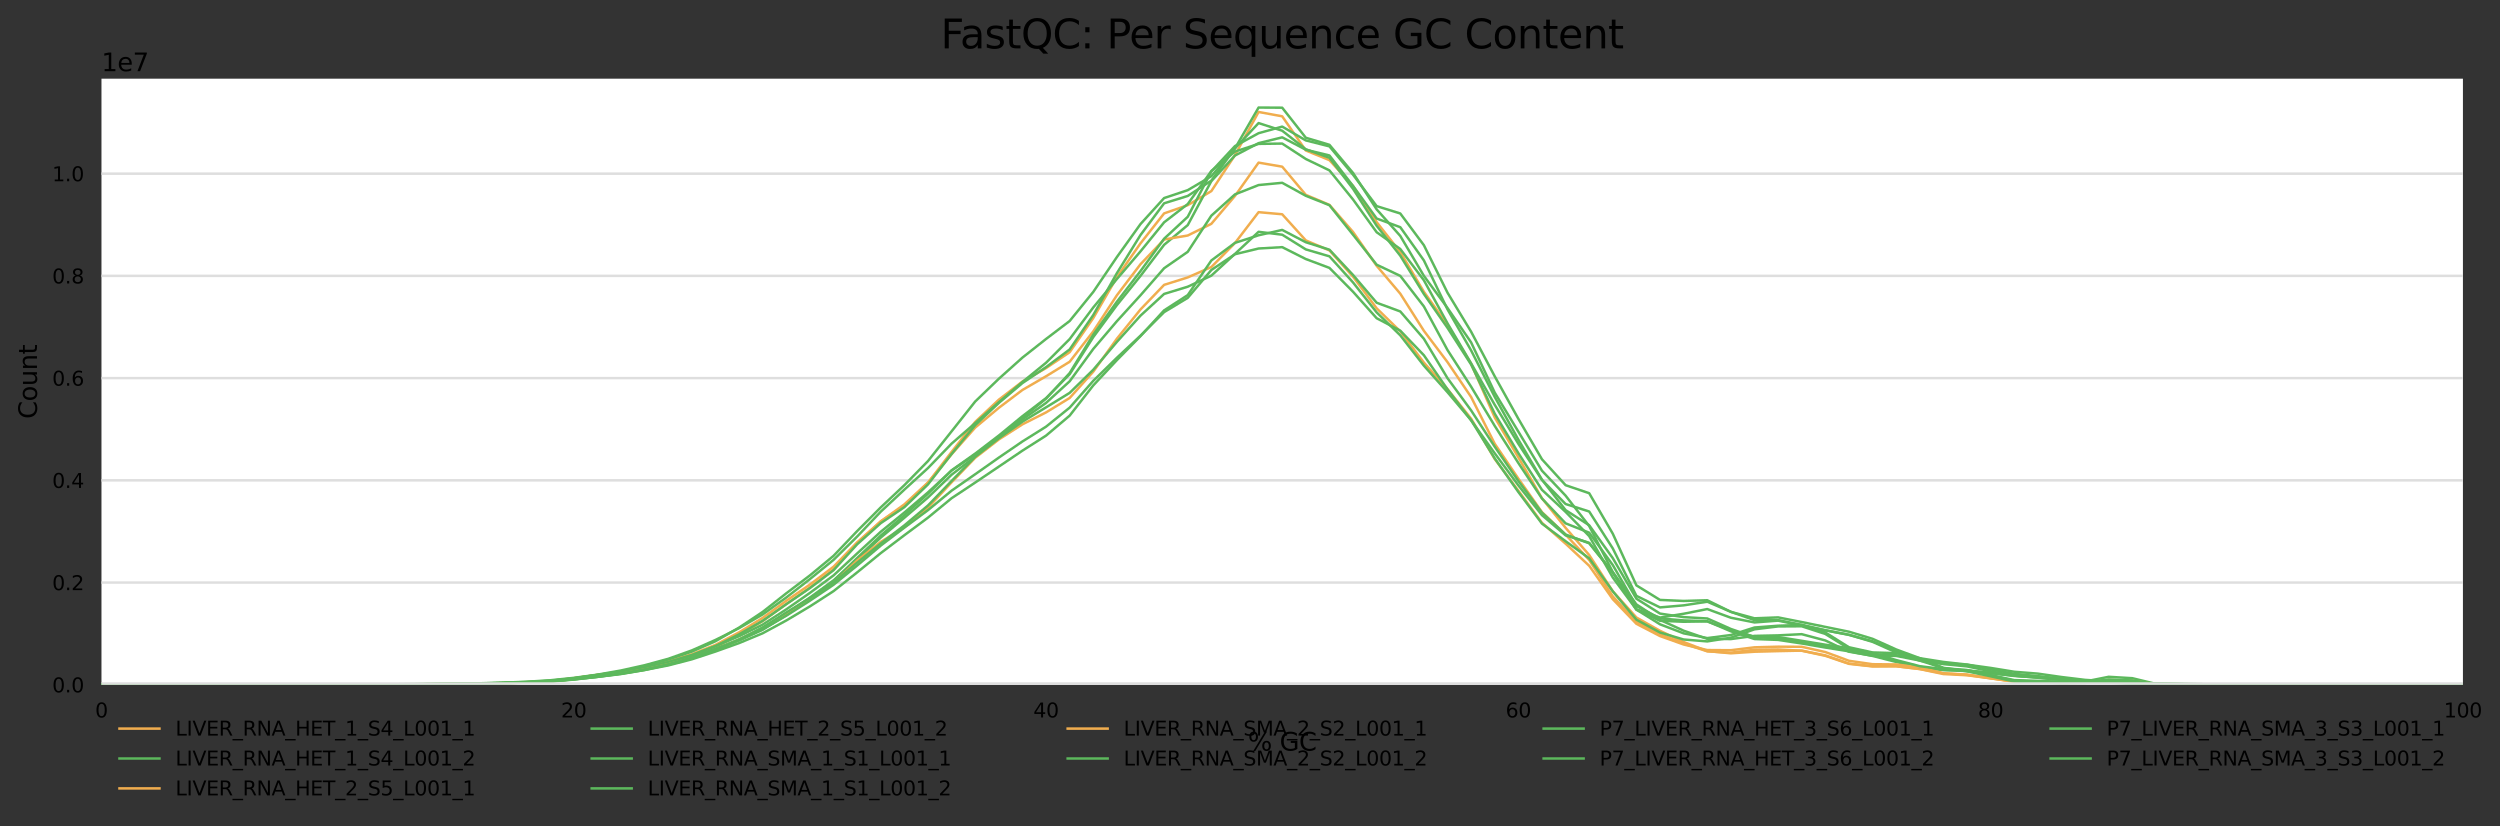 <?xml version="1.0" encoding="utf-8" standalone="no"?>
<!DOCTYPE svg PUBLIC "-//W3C//DTD SVG 1.1//EN"
  "http://www.w3.org/Graphics/SVG/1.1/DTD/svg11.dtd">
<svg xmlns:xlink="http://www.w3.org/1999/xlink" width="1000.281pt" height="330.542pt" viewBox="0 0 1000.281 330.542" xmlns="http://www.w3.org/2000/svg" version="1.1">
 <rect x="0" y="0" width="1000.281" height="330.542" fill="#333333" stroke="none"/>
 <defs>
  <style type="text/css">*{stroke-linejoin: round; stroke-linecap: butt}</style>
 </defs>
 <g id="figure_1">
  <g id="axes_1">
   <g id="patch_1">
    <path d="M 40.601 273.99 
L 985.446 273.99 
L 985.446 31.483 
L 40.601 31.483 
z
" style="fill: #ffffff"/>
   </g>
   <g id="matplotlib.axis_1">
    <g id="xtick_1">
     <g id="text_1">
      <!-- 0 -->
      <g transform="translate(38.056 287.069) scale(0.08 -0.08)">
       <defs>
        <path id="DejaVuSans-30" d="M 2034 4250 
Q 1547 4250 1301 3770 
Q 1056 3291 1056 2328 
Q 1056 1369 1301 889 
Q 1547 409 2034 409 
Q 2525 409 2770 889 
Q 3016 1369 3016 2328 
Q 3016 3291 2770 3770 
Q 2525 4250 2034 4250 
z
M 2034 4750 
Q 2819 4750 3233 4129 
Q 3647 3509 3647 2328 
Q 3647 1150 3233 529 
Q 2819 -91 2034 -91 
Q 1250 -91 836 529 
Q 422 1150 422 2328 
Q 422 3509 836 4129 
Q 1250 4750 2034 4750 
z
" transform="scale(0.016)"/>
       </defs>
       <use xlink:href="#DejaVuSans-30"/>
      </g>
     </g>
    </g>
    <g id="xtick_2">
     <g id="text_2">
      <!-- 20 -->
      <g transform="translate(224.48 287.069) scale(0.08 -0.08)">
       <defs>
        <path id="DejaVuSans-32" d="M 1228 531 
L 3431 531 
L 3431 0 
L 469 0 
L 469 531 
Q 828 903 1448 1529 
Q 2069 2156 2228 2338 
Q 2531 2678 2651 2914 
Q 2772 3150 2772 3378 
Q 2772 3750 2511 3984 
Q 2250 4219 1831 4219 
Q 1534 4219 1204 4116 
Q 875 4013 500 3803 
L 500 4441 
Q 881 4594 1212 4672 
Q 1544 4750 1819 4750 
Q 2544 4750 2975 4387 
Q 3406 4025 3406 3419 
Q 3406 3131 3298 2873 
Q 3191 2616 2906 2266 
Q 2828 2175 2409 1742 
Q 1991 1309 1228 531 
z
" transform="scale(0.016)"/>
       </defs>
       <use xlink:href="#DejaVuSans-32"/>
       <use xlink:href="#DejaVuSans-30" x="63.623"/>
      </g>
     </g>
    </g>
    <g id="xtick_3">
     <g id="text_3">
      <!-- 40 -->
      <g transform="translate(413.449 287.069) scale(0.08 -0.08)">
       <defs>
        <path id="DejaVuSans-34" d="M 2419 4116 
L 825 1625 
L 2419 1625 
L 2419 4116 
z
M 2253 4666 
L 3047 4666 
L 3047 1625 
L 3713 1625 
L 3713 1100 
L 3047 1100 
L 3047 0 
L 2419 0 
L 2419 1100 
L 313 1100 
L 313 1709 
L 2253 4666 
z
" transform="scale(0.016)"/>
       </defs>
       <use xlink:href="#DejaVuSans-34"/>
       <use xlink:href="#DejaVuSans-30" x="63.623"/>
      </g>
     </g>
    </g>
    <g id="xtick_4">
     <g id="text_4">
      <!-- 60 -->
      <g transform="translate(602.418 287.069) scale(0.08 -0.08)">
       <defs>
        <path id="DejaVuSans-36" d="M 2113 2584 
Q 1688 2584 1439 2293 
Q 1191 2003 1191 1497 
Q 1191 994 1439 701 
Q 1688 409 2113 409 
Q 2538 409 2786 701 
Q 3034 994 3034 1497 
Q 3034 2003 2786 2293 
Q 2538 2584 2113 2584 
z
M 3366 4563 
L 3366 3988 
Q 3128 4100 2886 4159 
Q 2644 4219 2406 4219 
Q 1781 4219 1451 3797 
Q 1122 3375 1075 2522 
Q 1259 2794 1537 2939 
Q 1816 3084 2150 3084 
Q 2853 3084 3261 2657 
Q 3669 2231 3669 1497 
Q 3669 778 3244 343 
Q 2819 -91 2113 -91 
Q 1303 -91 875 529 
Q 447 1150 447 2328 
Q 447 3434 972 4092 
Q 1497 4750 2381 4750 
Q 2619 4750 2861 4703 
Q 3103 4656 3366 4563 
z
" transform="scale(0.016)"/>
       </defs>
       <use xlink:href="#DejaVuSans-36"/>
       <use xlink:href="#DejaVuSans-30" x="63.623"/>
      </g>
     </g>
    </g>
    <g id="xtick_5">
     <g id="text_5">
      <!-- 80 -->
      <g transform="translate(791.387 287.069) scale(0.08 -0.08)">
       <defs>
        <path id="DejaVuSans-38" d="M 2034 2216 
Q 1584 2216 1326 1975 
Q 1069 1734 1069 1313 
Q 1069 891 1326 650 
Q 1584 409 2034 409 
Q 2484 409 2743 651 
Q 3003 894 3003 1313 
Q 3003 1734 2745 1975 
Q 2488 2216 2034 2216 
z
M 1403 2484 
Q 997 2584 770 2862 
Q 544 3141 544 3541 
Q 544 4100 942 4425 
Q 1341 4750 2034 4750 
Q 2731 4750 3128 4425 
Q 3525 4100 3525 3541 
Q 3525 3141 3298 2862 
Q 3072 2584 2669 2484 
Q 3125 2378 3379 2068 
Q 3634 1759 3634 1313 
Q 3634 634 3220 271 
Q 2806 -91 2034 -91 
Q 1263 -91 848 271 
Q 434 634 434 1313 
Q 434 1759 690 2068 
Q 947 2378 1403 2484 
z
M 1172 3481 
Q 1172 3119 1398 2916 
Q 1625 2713 2034 2713 
Q 2441 2713 2670 2916 
Q 2900 3119 2900 3481 
Q 2900 3844 2670 4047 
Q 2441 4250 2034 4250 
Q 1625 4250 1398 4047 
Q 1172 3844 1172 3481 
z
" transform="scale(0.016)"/>
       </defs>
       <use xlink:href="#DejaVuSans-38"/>
       <use xlink:href="#DejaVuSans-30" x="63.623"/>
      </g>
     </g>
    </g>
    <g id="xtick_6">
     <g id="text_6">
      <!-- 100 -->
      <g transform="translate(977.811 287.069) scale(0.08 -0.08)">
       <defs>
        <path id="DejaVuSans-31" d="M 794 531 
L 1825 531 
L 1825 4091 
L 703 3866 
L 703 4441 
L 1819 4666 
L 2450 4666 
L 2450 531 
L 3481 531 
L 3481 0 
L 794 0 
L 794 531 
z
" transform="scale(0.016)"/>
       </defs>
       <use xlink:href="#DejaVuSans-31"/>
       <use xlink:href="#DejaVuSans-30" x="63.623"/>
       <use xlink:href="#DejaVuSans-30" x="127.246"/>
      </g>
     </g>
    </g>
    <g id="text_7">
     <!-- % GC -->
     <g transform="translate(499.318 300.331) scale(0.1 -0.1)">
      <defs>
       <path id="DejaVuSans-25" d="M 4653 2053 
Q 4381 2053 4226 1822 
Q 4072 1591 4072 1178 
Q 4072 772 4226 539 
Q 4381 306 4653 306 
Q 4919 306 5073 539 
Q 5228 772 5228 1178 
Q 5228 1588 5073 1820 
Q 4919 2053 4653 2053 
z
M 4653 2450 
Q 5147 2450 5437 2106 
Q 5728 1763 5728 1178 
Q 5728 594 5436 251 
Q 5144 -91 4653 -91 
Q 4153 -91 3862 251 
Q 3572 594 3572 1178 
Q 3572 1766 3864 2108 
Q 4156 2450 4653 2450 
z
M 1428 4353 
Q 1159 4353 1004 4120 
Q 850 3888 850 3481 
Q 850 3069 1003 2837 
Q 1156 2606 1428 2606 
Q 1700 2606 1854 2837 
Q 2009 3069 2009 3481 
Q 2009 3884 1853 4118 
Q 1697 4353 1428 4353 
z
M 4250 4750 
L 4750 4750 
L 1831 -91 
L 1331 -91 
L 4250 4750 
z
M 1428 4750 
Q 1922 4750 2215 4408 
Q 2509 4066 2509 3481 
Q 2509 2891 2217 2550 
Q 1925 2209 1428 2209 
Q 931 2209 642 2551 
Q 353 2894 353 3481 
Q 353 4063 643 4406 
Q 934 4750 1428 4750 
z
" transform="scale(0.016)"/>
       <path id="DejaVuSans-20" transform="scale(0.016)"/>
       <path id="DejaVuSans-47" d="M 3809 666 
L 3809 1919 
L 2778 1919 
L 2778 2438 
L 4434 2438 
L 4434 434 
Q 4069 175 3628 42 
Q 3188 -91 2688 -91 
Q 1594 -91 976 548 
Q 359 1188 359 2328 
Q 359 3472 976 4111 
Q 1594 4750 2688 4750 
Q 3144 4750 3555 4637 
Q 3966 4525 4313 4306 
L 4313 3634 
Q 3963 3931 3569 4081 
Q 3175 4231 2741 4231 
Q 1884 4231 1454 3753 
Q 1025 3275 1025 2328 
Q 1025 1384 1454 906 
Q 1884 428 2741 428 
Q 3075 428 3337 486 
Q 3600 544 3809 666 
z
" transform="scale(0.016)"/>
       <path id="DejaVuSans-43" d="M 4122 4306 
L 4122 3641 
Q 3803 3938 3442 4084 
Q 3081 4231 2675 4231 
Q 1875 4231 1450 3742 
Q 1025 3253 1025 2328 
Q 1025 1406 1450 917 
Q 1875 428 2675 428 
Q 3081 428 3442 575 
Q 3803 722 4122 1019 
L 4122 359 
Q 3791 134 3420 21 
Q 3050 -91 2638 -91 
Q 1578 -91 968 557 
Q 359 1206 359 2328 
Q 359 3453 968 4101 
Q 1578 4750 2638 4750 
Q 3056 4750 3426 4639 
Q 3797 4528 4122 4306 
z
" transform="scale(0.016)"/>
      </defs>
      <use xlink:href="#DejaVuSans-25"/>
      <use xlink:href="#DejaVuSans-20" x="95.02"/>
      <use xlink:href="#DejaVuSans-47" x="126.807"/>
      <use xlink:href="#DejaVuSans-43" x="204.297"/>
     </g>
    </g>
   </g>
   <g id="matplotlib.axis_2">
    <g id="ytick_1">
     <g id="line2d_1">
      <path d="M 40.601 273.99 
L 985.446 273.99 
" clip-path="url(#p63cd58ef4b)" style="fill: none; stroke: #dedede; stroke-linecap: square"/>
     </g>
     <g id="text_8">
      <!-- 0.0 -->
      <g transform="translate(20.878 277.029) scale(0.08 -0.08)">
       <defs>
        <path id="DejaVuSans-2e" d="M 684 794 
L 1344 794 
L 1344 0 
L 684 0 
L 684 794 
z
" transform="scale(0.016)"/>
       </defs>
       <use xlink:href="#DejaVuSans-30"/>
       <use xlink:href="#DejaVuSans-2e" x="63.623"/>
       <use xlink:href="#DejaVuSans-30" x="95.41"/>
      </g>
     </g>
    </g>
    <g id="ytick_2">
     <g id="line2d_2">
      <path d="M 40.601 233.088 
L 985.446 233.088 
" clip-path="url(#p63cd58ef4b)" style="fill: none; stroke: #dedede; stroke-linecap: square"/>
     </g>
     <g id="text_9">
      <!-- 0.2 -->
      <g transform="translate(20.878 236.127) scale(0.08 -0.08)">
       <use xlink:href="#DejaVuSans-30"/>
       <use xlink:href="#DejaVuSans-2e" x="63.623"/>
       <use xlink:href="#DejaVuSans-32" x="95.41"/>
      </g>
     </g>
    </g>
    <g id="ytick_3">
     <g id="line2d_3">
      <path d="M 40.601 192.186 
L 985.446 192.186 
" clip-path="url(#p63cd58ef4b)" style="fill: none; stroke: #dedede; stroke-linecap: square"/>
     </g>
     <g id="text_10">
      <!-- 0.4 -->
      <g transform="translate(20.878 195.225) scale(0.08 -0.08)">
       <use xlink:href="#DejaVuSans-30"/>
       <use xlink:href="#DejaVuSans-2e" x="63.623"/>
       <use xlink:href="#DejaVuSans-34" x="95.41"/>
      </g>
     </g>
    </g>
    <g id="ytick_4">
     <g id="line2d_4">
      <path d="M 40.601 151.284 
L 985.446 151.284 
" clip-path="url(#p63cd58ef4b)" style="fill: none; stroke: #dedede; stroke-linecap: square"/>
     </g>
     <g id="text_11">
      <!-- 0.6 -->
      <g transform="translate(20.878 154.324) scale(0.08 -0.08)">
       <use xlink:href="#DejaVuSans-30"/>
       <use xlink:href="#DejaVuSans-2e" x="63.623"/>
       <use xlink:href="#DejaVuSans-36" x="95.41"/>
      </g>
     </g>
    </g>
    <g id="ytick_5">
     <g id="line2d_5">
      <path d="M 40.601 110.382 
L 985.446 110.382 
" clip-path="url(#p63cd58ef4b)" style="fill: none; stroke: #dedede; stroke-linecap: square"/>
     </g>
     <g id="text_12">
      <!-- 0.8 -->
      <g transform="translate(20.878 113.422) scale(0.08 -0.08)">
       <use xlink:href="#DejaVuSans-30"/>
       <use xlink:href="#DejaVuSans-2e" x="63.623"/>
       <use xlink:href="#DejaVuSans-38" x="95.41"/>
      </g>
     </g>
    </g>
    <g id="ytick_6">
     <g id="line2d_6">
      <path d="M 40.601 69.48 
L 985.446 69.48 
" clip-path="url(#p63cd58ef4b)" style="fill: none; stroke: #dedede; stroke-linecap: square"/>
     </g>
     <g id="text_13">
      <!-- 1.0 -->
      <g transform="translate(20.878 72.52) scale(0.08 -0.08)">
       <use xlink:href="#DejaVuSans-31"/>
       <use xlink:href="#DejaVuSans-2e" x="63.623"/>
       <use xlink:href="#DejaVuSans-30" x="95.41"/>
      </g>
     </g>
    </g>
    <g id="text_14">
     <!-- Count -->
     <g transform="translate(14.798 167.585) rotate(-90) scale(0.1 -0.1)">
      <defs>
       <path id="DejaVuSans-6f" d="M 1959 3097 
Q 1497 3097 1228 2736 
Q 959 2375 959 1747 
Q 959 1119 1226 758 
Q 1494 397 1959 397 
Q 2419 397 2687 759 
Q 2956 1122 2956 1747 
Q 2956 2369 2687 2733 
Q 2419 3097 1959 3097 
z
M 1959 3584 
Q 2709 3584 3137 3096 
Q 3566 2609 3566 1747 
Q 3566 888 3137 398 
Q 2709 -91 1959 -91 
Q 1206 -91 779 398 
Q 353 888 353 1747 
Q 353 2609 779 3096 
Q 1206 3584 1959 3584 
z
" transform="scale(0.016)"/>
       <path id="DejaVuSans-75" d="M 544 1381 
L 544 3500 
L 1119 3500 
L 1119 1403 
Q 1119 906 1312 657 
Q 1506 409 1894 409 
Q 2359 409 2629 706 
Q 2900 1003 2900 1516 
L 2900 3500 
L 3475 3500 
L 3475 0 
L 2900 0 
L 2900 538 
Q 2691 219 2414 64 
Q 2138 -91 1772 -91 
Q 1169 -91 856 284 
Q 544 659 544 1381 
z
M 1991 3584 
L 1991 3584 
z
" transform="scale(0.016)"/>
       <path id="DejaVuSans-6e" d="M 3513 2113 
L 3513 0 
L 2938 0 
L 2938 2094 
Q 2938 2591 2744 2837 
Q 2550 3084 2163 3084 
Q 1697 3084 1428 2787 
Q 1159 2491 1159 1978 
L 1159 0 
L 581 0 
L 581 3500 
L 1159 3500 
L 1159 2956 
Q 1366 3272 1645 3428 
Q 1925 3584 2291 3584 
Q 2894 3584 3203 3211 
Q 3513 2838 3513 2113 
z
" transform="scale(0.016)"/>
       <path id="DejaVuSans-74" d="M 1172 4494 
L 1172 3500 
L 2356 3500 
L 2356 3053 
L 1172 3053 
L 1172 1153 
Q 1172 725 1289 603 
Q 1406 481 1766 481 
L 2356 481 
L 2356 0 
L 1766 0 
Q 1100 0 847 248 
Q 594 497 594 1153 
L 594 3053 
L 172 3053 
L 172 3500 
L 594 3500 
L 594 4494 
L 1172 4494 
z
" transform="scale(0.016)"/>
      </defs>
      <use xlink:href="#DejaVuSans-43"/>
      <use xlink:href="#DejaVuSans-6f" x="69.824"/>
      <use xlink:href="#DejaVuSans-75" x="131.006"/>
      <use xlink:href="#DejaVuSans-6e" x="194.385"/>
      <use xlink:href="#DejaVuSans-74" x="257.764"/>
     </g>
    </g>
    <g id="text_15">
     <!-- 1e7 -->
     <g transform="translate(40.601 28.483) scale(0.1 -0.1)">
      <defs>
       <path id="DejaVuSans-65" d="M 3597 1894 
L 3597 1613 
L 953 1613 
Q 991 1019 1311 708 
Q 1631 397 2203 397 
Q 2534 397 2845 478 
Q 3156 559 3463 722 
L 3463 178 
Q 3153 47 2828 -22 
Q 2503 -91 2169 -91 
Q 1331 -91 842 396 
Q 353 884 353 1716 
Q 353 2575 817 3079 
Q 1281 3584 2069 3584 
Q 2775 3584 3186 3129 
Q 3597 2675 3597 1894 
z
M 3022 2063 
Q 3016 2534 2758 2815 
Q 2500 3097 2075 3097 
Q 1594 3097 1305 2825 
Q 1016 2553 972 2059 
L 3022 2063 
z
" transform="scale(0.016)"/>
       <path id="DejaVuSans-37" d="M 525 4666 
L 3525 4666 
L 3525 4397 
L 1831 0 
L 1172 0 
L 2766 4134 
L 525 4134 
L 525 4666 
z
" transform="scale(0.016)"/>
      </defs>
      <use xlink:href="#DejaVuSans-31"/>
      <use xlink:href="#DejaVuSans-65" x="63.623"/>
      <use xlink:href="#DejaVuSans-37" x="125.146"/>
     </g>
    </g>
   </g>
   <g id="line2d_7">
    <path d="M 40.601 273.911 
L 50.049 273.932 
L 59.498 273.955 
L 68.946 273.946 
L 78.394 273.908 
L 87.843 273.893 
L 97.291 273.909 
L 106.74 273.912 
L 116.188 273.911 
L 125.637 273.907 
L 135.085 273.898 
L 144.534 273.881 
L 153.982 273.857 
L 163.43 273.826 
L 172.879 273.778 
L 182.327 273.7 
L 191.776 273.584 
L 201.224 273.384 
L 210.673 273.073 
L 220.121 272.585 
L 229.57 271.413 
L 239.018 270.028 
L 248.467 268.925 
L 257.915 267.334 
L 267.363 265.125 
L 276.812 262.461 
L 286.26 258.928 
L 295.709 254.077 
L 305.157 248.511 
L 314.606 241.668 
L 324.054 235.071 
L 333.503 227.881 
L 342.951 217.298 
L 352.399 208.593 
L 361.848 202.287 
L 371.296 193.176 
L 380.745 180.806 
L 390.193 168.82 
L 399.642 159.913 
L 409.09 152.653 
L 418.539 147.269 
L 427.987 140.917 
L 437.436 127.26 
L 446.884 110.912 
L 456.332 97.355 
L 465.781 85.372 
L 475.229 82.09 
L 484.678 76.456 
L 494.126 62.079 
L 503.575 44.799 
L 513.023 46.538 
L 522.472 60.225 
L 531.92 64.072 
L 541.368 74.398 
L 550.817 88.879 
L 560.265 100.876 
L 569.714 116.748 
L 579.162 130.006 
L 588.611 145.531 
L 598.059 167.008 
L 607.508 183.009 
L 616.956 199.353 
L 626.405 211.194 
L 635.853 222.065 
L 645.301 236.585 
L 654.75 247.067 
L 664.198 252.394 
L 673.647 256.88 
L 683.095 260.514 
L 692.544 261.399 
L 701.992 260.768 
L 711.441 260.524 
L 720.889 260.321 
L 730.337 262.222 
L 739.786 265.505 
L 749.234 266.564 
L 758.683 266.568 
L 768.131 267.671 
L 777.58 269.417 
L 787.028 269.875 
L 796.477 271.292 
L 805.925 272.671 
L 815.374 272.787 
L 824.822 273.033 
L 834.27 273.18 
L 843.719 272.163 
L 853.167 272.396 
L 862.616 273.667 
L 872.064 273.898 
L 881.513 273.955 
L 890.961 273.974 
L 900.41 273.981 
L 909.858 273.985 
L 919.306 273.987 
L 928.755 273.988 
L 938.203 273.989 
L 947.652 273.989 
L 957.1 273.989 
L 966.549 273.989 
L 975.997 273.989 
L 985.446 273.99 
" clip-path="url(#p63cd58ef4b)" style="fill: none; stroke: #f0ad4e; stroke-linecap: square"/>
   </g>
   <g id="line2d_8">
    <path d="M 40.601 273.959 
L 50.049 273.962 
L 59.498 273.962 
L 68.946 273.954 
L 78.394 273.938 
L 87.843 273.888 
L 97.291 273.881 
L 106.74 273.914 
L 116.188 273.912 
L 125.637 273.906 
L 135.085 273.891 
L 144.534 273.868 
L 153.982 273.838 
L 163.43 273.803 
L 172.879 273.748 
L 182.327 273.666 
L 191.776 273.549 
L 201.224 273.357 
L 210.673 273.075 
L 220.121 272.569 
L 229.57 271.668 
L 239.018 270.599 
L 248.467 269.283 
L 257.915 267.714 
L 267.363 265.845 
L 276.812 263.246 
L 286.26 259.946 
L 295.709 256.302 
L 305.157 251.962 
L 314.606 246.125 
L 324.054 239.63 
L 333.503 232.425 
L 342.951 223.263 
L 352.399 214.287 
L 361.848 206.166 
L 371.296 197.561 
L 380.745 188.179 
L 390.193 181.482 
L 399.642 174.261 
L 409.09 166.51 
L 418.539 159.289 
L 427.987 149.715 
L 437.436 134.879 
L 446.884 122.075 
L 456.332 110.379 
L 465.781 97.954 
L 475.229 90.061 
L 484.678 72.463 
L 494.126 62.232 
L 503.575 57.275 
L 513.023 54.954 
L 522.472 59.906 
L 531.92 62.206 
L 541.368 74.409 
L 550.817 87.437 
L 560.265 90.898 
L 569.714 104.2 
L 579.162 123.782 
L 588.611 140.212 
L 598.059 158.794 
L 607.508 175.909 
L 616.956 191.932 
L 626.405 204.104 
L 635.853 210.156 
L 645.301 223.328 
L 654.75 239.567 
L 664.198 245.506 
L 673.647 246.92 
L 683.095 247.46 
L 692.544 251.658 
L 701.992 254.903 
L 711.441 255.403 
L 720.889 256.944 
L 730.337 258.573 
L 739.786 260.122 
L 749.234 262.016 
L 758.683 264.468 
L 768.131 266.804 
L 777.58 268.018 
L 787.028 268.36 
L 796.477 269.216 
L 805.925 270.211 
L 815.374 270.744 
L 824.822 271.684 
L 834.27 272.539 
L 843.719 273.004 
L 853.167 273.382 
L 862.616 273.623 
L 872.064 273.753 
L 881.513 273.841 
L 890.961 273.888 
L 900.41 273.906 
L 909.858 273.917 
L 919.306 273.93 
L 928.755 273.939 
L 938.203 273.945 
L 947.652 273.95 
L 957.1 273.952 
L 966.549 273.953 
L 975.997 273.947 
L 985.446 273.798 
" clip-path="url(#p63cd58ef4b)" style="fill: none; stroke: #5cb85c; stroke-linecap: square"/>
   </g>
   <g id="line2d_9">
    <path d="M 40.601 273.913 
L 50.049 273.935 
L 59.498 273.955 
L 68.946 273.941 
L 78.394 273.895 
L 87.843 273.88 
L 97.291 273.905 
L 106.74 273.91 
L 116.188 273.906 
L 125.637 273.896 
L 135.085 273.88 
L 144.534 273.86 
L 153.982 273.834 
L 163.43 273.797 
L 172.879 273.737 
L 182.327 273.645 
L 191.776 273.514 
L 201.224 273.3 
L 210.673 272.954 
L 220.121 272.446 
L 229.57 271.361 
L 239.018 270.033 
L 248.467 268.809 
L 257.915 266.98 
L 267.363 264.589 
L 276.812 261.771 
L 286.26 258.027 
L 295.709 253.001 
L 305.157 247.218 
L 314.606 240.378 
L 324.054 233.888 
L 333.503 226.752 
L 342.951 216.996 
L 352.399 208.609 
L 361.848 201.792 
L 371.296 193.05 
L 380.745 181.757 
L 390.193 171.077 
L 399.642 163.173 
L 409.09 156.032 
L 418.539 150.545 
L 427.987 144.736 
L 437.436 132.589 
L 446.884 118.14 
L 456.332 105.709 
L 465.781 95.821 
L 475.229 94.231 
L 484.678 89.547 
L 494.126 78.389 
L 503.575 65.069 
L 513.023 66.689 
L 522.472 77.961 
L 531.92 81.974 
L 541.368 92.817 
L 550.817 106.349 
L 560.265 117.502 
L 569.714 132.357 
L 579.162 144.893 
L 588.611 158.851 
L 598.059 177.552 
L 607.508 191.495 
L 616.956 204.911 
L 626.405 213.897 
L 635.853 224.062 
L 645.301 238.633 
L 654.75 248.776 
L 664.198 253.713 
L 673.647 257.508 
L 683.095 260.609 
L 692.544 261.136 
L 701.992 259.966 
L 711.441 259.862 
L 720.889 260.36 
L 730.337 262.406 
L 739.786 265.617 
L 749.234 266.653 
L 758.683 266.572 
L 768.131 267.709 
L 777.58 269.699 
L 787.028 270.18 
L 796.477 271.407 
L 805.925 272.708 
L 815.374 272.8 
L 824.822 273.005 
L 834.27 273.148 
L 843.719 272.217 
L 853.167 272.518 
L 862.616 273.737 
L 872.064 273.914 
L 881.513 273.959 
L 890.961 273.976 
L 900.41 273.982 
L 909.858 273.985 
L 919.306 273.987 
L 928.755 273.988 
L 938.203 273.988 
L 947.652 273.989 
L 957.1 273.989 
L 966.549 273.989 
L 975.997 273.989 
L 985.446 273.99 
" clip-path="url(#p63cd58ef4b)" style="fill: none; stroke: #f0ad4e; stroke-linecap: square"/>
   </g>
   <g id="line2d_10">
    <path d="M 40.601 273.96 
L 50.049 273.962 
L 59.498 273.96 
L 68.946 273.952 
L 78.394 273.939 
L 87.843 273.896 
L 97.291 273.887 
L 106.74 273.915 
L 116.188 273.91 
L 125.637 273.898 
L 135.085 273.883 
L 144.534 273.858 
L 153.982 273.825 
L 163.43 273.783 
L 172.879 273.722 
L 182.327 273.631 
L 191.776 273.491 
L 201.224 273.272 
L 210.673 272.951 
L 220.121 272.409 
L 229.57 271.492 
L 239.018 270.36 
L 248.467 268.932 
L 257.915 267.132 
L 267.363 264.98 
L 276.812 262.128 
L 286.26 258.51 
L 295.709 254.563 
L 305.157 249.91 
L 314.606 243.811 
L 324.054 237.227 
L 333.503 230.234 
L 342.951 221.447 
L 352.399 212.757 
L 361.848 205.067 
L 371.296 197.005 
L 380.745 188.267 
L 390.193 181.784 
L 399.642 174.934 
L 409.09 167.828 
L 418.539 161.208 
L 427.987 152.556 
L 437.436 139.606 
L 446.884 128.511 
L 456.332 118.135 
L 465.781 107.319 
L 475.229 100.752 
L 484.678 86.289 
L 494.126 77.773 
L 503.575 74.042 
L 513.023 73.143 
L 522.472 78.344 
L 531.92 82.104 
L 541.368 93.93 
L 550.817 105.911 
L 560.265 110.386 
L 569.714 122.607 
L 579.162 140.06 
L 588.611 154.714 
L 598.059 170.402 
L 607.508 185.25 
L 616.956 199.446 
L 626.405 209.394 
L 635.853 213.13 
L 645.301 226.086 
L 654.75 242.489 
L 664.198 247.427 
L 673.647 248.234 
L 683.095 248.577 
L 692.544 252.6 
L 701.992 255.682 
L 711.441 256.035 
L 720.889 257.466 
L 730.337 259.096 
L 739.786 260.598 
L 749.234 262.455 
L 758.683 264.857 
L 768.131 267.003 
L 777.58 268.106 
L 787.028 268.485 
L 796.477 269.338 
L 805.925 270.363 
L 815.374 270.921 
L 824.822 271.779 
L 834.27 272.54 
L 843.719 272.987 
L 853.167 273.373 
L 862.616 273.608 
L 872.064 273.744 
L 881.513 273.834 
L 890.961 273.883 
L 900.41 273.906 
L 909.858 273.92 
L 919.306 273.932 
L 928.755 273.941 
L 938.203 273.946 
L 947.652 273.951 
L 957.1 273.957 
L 966.549 273.959 
L 975.997 273.955 
L 985.446 273.808 
" clip-path="url(#p63cd58ef4b)" style="fill: none; stroke: #5cb85c; stroke-linecap: square"/>
   </g>
   <g id="line2d_11">
    <path d="M 40.601 273.867 
L 50.049 273.904 
L 59.498 273.936 
L 68.946 273.912 
L 78.394 273.847 
L 87.843 273.838 
L 97.291 273.879 
L 106.74 273.888 
L 116.188 273.891 
L 125.637 273.887 
L 135.085 273.876 
L 144.534 273.861 
L 153.982 273.836 
L 163.43 273.802 
L 172.879 273.752 
L 182.327 273.675 
L 191.776 273.556 
L 201.224 273.356 
L 210.673 273.051 
L 220.121 272.581 
L 229.57 271.467 
L 239.018 270.101 
L 248.467 268.945 
L 257.915 267.23 
L 267.363 264.938 
L 276.812 262.157 
L 286.26 258.534 
L 295.709 253.815 
L 305.157 248.383 
L 314.606 241.745 
L 324.054 235.305 
L 333.503 228.154 
L 342.951 217.789 
L 352.399 209.321 
L 361.848 202.922 
L 371.296 193.821 
L 380.745 181.628 
L 390.193 170.101 
L 399.642 161.216 
L 409.09 153.269 
L 418.539 146.89 
L 427.987 139.818 
L 437.436 126.043 
L 446.884 109.294 
L 456.332 94.03 
L 465.781 81.339 
L 475.229 78.404 
L 484.678 72.266 
L 494.126 59.375 
L 503.575 43.031 
L 513.023 43.09 
L 522.472 55.115 
L 531.92 57.939 
L 541.368 69.201 
L 550.817 83.772 
L 560.265 94.397 
L 569.714 110.383 
L 579.162 123.228 
L 588.611 137.001 
L 598.059 157.087 
L 607.508 172.69 
L 616.956 188.332 
L 626.405 198.305 
L 635.853 210.457 
L 645.301 228.917 
L 654.75 241.832 
L 664.198 248.039 
L 673.647 252.349 
L 683.095 255.603 
L 692.544 255.701 
L 701.992 254.423 
L 711.441 254.215 
L 720.889 253.741 
L 730.337 256.257 
L 739.786 260.771 
L 749.234 262.354 
L 758.683 262.443 
L 768.131 264.285 
L 777.58 267.35 
L 787.028 268.084 
L 796.477 270.1 
L 805.925 272.108 
L 815.374 272.423 
L 824.822 272.763 
L 834.27 272.669 
L 843.719 270.794 
L 853.167 271.351 
L 862.616 273.636 
L 872.064 273.896 
L 881.513 273.952 
L 890.961 273.971 
L 900.41 273.979 
L 909.858 273.984 
L 919.306 273.986 
L 928.755 273.988 
L 938.203 273.988 
L 947.652 273.989 
L 957.1 273.989 
L 966.549 273.988 
L 975.997 273.989 
L 985.446 273.99 
" clip-path="url(#p63cd58ef4b)" style="fill: none; stroke: #5cb85c; stroke-linecap: square"/>
   </g>
   <g id="line2d_12">
    <path d="M 40.601 273.957 
L 50.049 273.96 
L 59.498 273.959 
L 68.946 273.95 
L 78.394 273.933 
L 87.843 273.876 
L 97.291 273.871 
L 106.74 273.913 
L 116.188 273.912 
L 125.637 273.905 
L 135.085 273.888 
L 144.534 273.864 
L 153.982 273.837 
L 163.43 273.799 
L 172.879 273.742 
L 182.327 273.661 
L 191.776 273.535 
L 201.224 273.342 
L 210.673 273.052 
L 220.121 272.534 
L 229.57 271.638 
L 239.018 270.575 
L 248.467 269.232 
L 257.915 267.594 
L 267.363 265.639 
L 276.812 262.958 
L 286.26 259.571 
L 295.709 255.811 
L 305.157 251.355 
L 314.606 245.56 
L 324.054 239.086 
L 333.503 232.216 
L 342.951 223.78 
L 352.399 215.097 
L 361.848 207.163 
L 371.296 199.044 
L 380.745 189.943 
L 390.193 182.662 
L 399.642 175.053 
L 409.09 167.129 
L 418.539 159.499 
L 427.987 149.27 
L 437.436 133.889 
L 446.884 120.723 
L 456.332 108.465 
L 465.781 95.51 
L 475.229 86.743 
L 484.678 68.59 
L 494.126 58.446 
L 503.575 53.297 
L 513.023 50.654 
L 522.472 56.185 
L 531.92 58.566 
L 541.368 69.914 
L 550.817 82.475 
L 560.265 85.415 
L 569.714 98.115 
L 579.162 117.106 
L 588.611 132.718 
L 598.059 150.579 
L 607.508 167.559 
L 616.956 183.77 
L 626.405 194.129 
L 635.853 197.338 
L 645.301 213.554 
L 654.75 234.221 
L 664.198 240.037 
L 673.647 240.446 
L 683.095 240.168 
L 692.544 244.812 
L 701.992 248.115 
L 711.441 248.129 
L 720.889 250.006 
L 730.337 252.159 
L 739.786 254.03 
L 749.234 256.579 
L 758.683 260.388 
L 768.131 263.867 
L 777.58 265.609 
L 787.028 265.93 
L 796.477 267.239 
L 805.925 268.776 
L 815.374 269.525 
L 824.822 270.88 
L 834.27 272.024 
L 843.719 272.631 
L 853.167 273.139 
L 862.616 273.466 
L 872.064 273.636 
L 881.513 273.768 
L 890.961 273.848 
L 900.41 273.878 
L 909.858 273.895 
L 919.306 273.914 
L 928.755 273.926 
L 938.203 273.931 
L 947.652 273.936 
L 957.1 273.942 
L 966.549 273.945 
L 975.997 273.94 
L 985.446 273.793 
" clip-path="url(#p63cd58ef4b)" style="fill: none; stroke: #5cb85c; stroke-linecap: square"/>
   </g>
   <g id="line2d_13">
    <path d="M 40.601 273.879 
L 50.049 273.905 
L 59.498 273.924 
L 68.946 273.895 
L 78.394 273.841 
L 87.843 273.832 
L 97.291 273.864 
L 106.74 273.875 
L 116.188 273.877 
L 125.637 273.875 
L 135.085 273.871 
L 144.534 273.857 
L 153.982 273.836 
L 163.43 273.807 
L 172.879 273.76 
L 182.327 273.684 
L 191.776 273.57 
L 201.224 273.389 
L 210.673 273.107 
L 220.121 272.677 
L 229.57 271.709 
L 239.018 270.492 
L 248.467 269.451 
L 257.915 267.919 
L 267.363 265.808 
L 276.812 263.349 
L 286.26 260.142 
L 295.709 255.943 
L 305.157 251.22 
L 314.606 245.385 
L 324.054 239.682 
L 333.503 233.395 
L 342.951 224.304 
L 352.399 216.805 
L 361.848 210.994 
L 371.296 203.138 
L 380.745 192.972 
L 390.193 183.153 
L 399.642 175.833 
L 409.09 169.782 
L 418.539 165.006 
L 427.987 159.232 
L 437.436 148.703 
L 446.884 135.508 
L 456.332 123.812 
L 465.781 113.973 
L 475.229 110.995 
L 484.678 106.833 
L 494.126 97.24 
L 503.575 84.89 
L 513.023 85.73 
L 522.472 96.189 
L 531.92 100.198 
L 541.368 110.709 
L 550.817 123.364 
L 560.265 132.579 
L 569.714 145.089 
L 579.162 155.688 
L 588.611 167.521 
L 598.059 183.659 
L 607.508 196.334 
L 616.956 209.183 
L 626.405 217.532 
L 635.853 226.369 
L 645.301 239.753 
L 654.75 249.598 
L 664.198 254.506 
L 673.647 257.875 
L 683.095 260.097 
L 692.544 260.159 
L 701.992 259.001 
L 711.441 258.743 
L 720.889 258.787 
L 730.337 260.888 
L 739.786 264.389 
L 749.234 265.754 
L 758.683 265.839 
L 768.131 267.051 
L 777.58 269.379 
L 787.028 270.057 
L 796.477 271.409 
L 805.925 272.769 
L 815.374 273.035 
L 824.822 273.264 
L 834.27 273.193 
L 843.719 272.065 
L 853.167 272.396 
L 862.616 273.765 
L 872.064 273.924 
L 881.513 273.963 
L 890.961 273.976 
L 900.41 273.981 
L 909.858 273.984 
L 919.306 273.987 
L 928.755 273.988 
L 938.203 273.988 
L 947.652 273.989 
L 957.1 273.989 
L 966.549 273.989 
L 975.997 273.989 
L 985.446 273.99 
" clip-path="url(#p63cd58ef4b)" style="fill: none; stroke: #f0ad4e; stroke-linecap: square"/>
   </g>
   <g id="line2d_14">
    <path d="M 40.601 273.954 
L 50.049 273.957 
L 59.498 273.957 
L 68.946 273.947 
L 78.394 273.933 
L 87.843 273.891 
L 97.291 273.885 
L 106.74 273.914 
L 116.188 273.913 
L 125.637 273.904 
L 135.085 273.888 
L 144.534 273.867 
L 153.982 273.838 
L 163.43 273.801 
L 172.879 273.747 
L 182.327 273.666 
L 191.776 273.546 
L 201.224 273.353 
L 210.673 273.073 
L 220.121 272.61 
L 229.57 271.821 
L 239.018 270.839 
L 248.467 269.601 
L 257.915 268.078 
L 267.363 266.251 
L 276.812 263.797 
L 286.26 260.694 
L 295.709 257.314 
L 305.157 253.381 
L 314.606 248.263 
L 324.054 242.626 
L 333.503 236.52 
L 342.951 229.02 
L 352.399 221.305 
L 361.848 214.143 
L 371.296 207.112 
L 380.745 199.344 
L 390.193 193.071 
L 399.642 186.701 
L 409.09 180.309 
L 418.539 174.295 
L 427.987 166.29 
L 437.436 154.202 
L 446.884 144.088 
L 456.332 134.485 
L 465.781 124.173 
L 475.229 118.071 
L 484.678 104.214 
L 494.126 97.172 
L 503.575 94.136 
L 513.023 91.991 
L 522.472 96.926 
L 531.92 99.908 
L 541.368 110.03 
L 550.817 121.129 
L 560.265 124.617 
L 569.714 135.56 
L 579.162 151.321 
L 588.611 164.209 
L 598.059 178.732 
L 607.508 192.452 
L 616.956 205.127 
L 626.405 213.861 
L 635.853 217.377 
L 645.301 229.116 
L 654.75 243.941 
L 664.198 248.387 
L 673.647 248.776 
L 683.095 248.619 
L 692.544 252.177 
L 701.992 254.758 
L 711.441 254.886 
L 720.889 256.388 
L 730.337 257.949 
L 739.786 259.324 
L 749.234 261.284 
L 758.683 264.097 
L 768.131 266.548 
L 777.58 267.732 
L 787.028 268.169 
L 796.477 269.297 
L 805.925 270.465 
L 815.374 271.082 
L 824.822 271.983 
L 834.27 272.708 
L 843.719 273.103 
L 853.167 273.426 
L 862.616 273.624 
L 872.064 273.733 
L 881.513 273.821 
L 890.961 273.881 
L 900.41 273.907 
L 909.858 273.921 
L 919.306 273.934 
L 928.755 273.944 
L 938.203 273.949 
L 947.652 273.955 
L 957.1 273.96 
L 966.549 273.962 
L 975.997 273.958 
L 985.446 273.843 
" clip-path="url(#p63cd58ef4b)" style="fill: none; stroke: #5cb85c; stroke-linecap: square"/>
   </g>
   <g id="line2d_15">
    <path d="M 40.601 273.855 
L 50.049 273.897 
L 59.498 273.937 
L 68.946 273.915 
L 78.394 273.862 
L 87.843 273.853 
L 97.291 273.88 
L 106.74 273.882 
L 116.188 273.878 
L 125.637 273.868 
L 135.085 273.852 
L 144.534 273.832 
L 153.982 273.801 
L 163.43 273.756 
L 172.879 273.687 
L 182.327 273.586 
L 191.776 273.443 
L 201.224 273.217 
L 210.673 272.862 
L 220.121 272.355 
L 229.57 271.377 
L 239.018 270.053 
L 248.467 268.606 
L 257.915 266.529 
L 267.363 263.873 
L 276.812 260.73 
L 286.26 256.571 
L 295.709 251.112 
L 305.157 244.826 
L 314.606 237.38 
L 324.054 230.226 
L 333.503 222.4 
L 342.951 212.502 
L 352.399 203.016 
L 361.848 194.122 
L 371.296 184.468 
L 380.745 172.585 
L 390.193 160.645 
L 399.642 151.548 
L 409.09 143.083 
L 418.539 135.622 
L 427.987 128.432 
L 437.436 116.792 
L 446.884 102.846 
L 456.332 89.65 
L 465.781 79.239 
L 475.229 76.086 
L 484.678 70.503 
L 494.126 59.357 
L 503.575 49.241 
L 513.023 52.301 
L 522.472 59.732 
L 531.92 63.134 
L 541.368 75.562 
L 550.817 90.315 
L 560.265 102.305 
L 569.714 117.632 
L 579.162 131.182 
L 588.611 145.852 
L 598.059 165.531 
L 607.508 181.298 
L 616.956 195.99 
L 626.405 204.805 
L 635.853 214.503 
L 645.301 231.083 
L 654.75 243.916 
L 664.198 249.796 
L 673.647 253.413 
L 683.095 255.306 
L 692.544 254.078 
L 701.992 251.076 
L 711.441 250.357 
L 720.889 250.034 
L 730.337 253.05 
L 739.786 258.968 
L 749.234 261.046 
L 758.683 261.318 
L 768.131 263.349 
L 777.58 267.201 
L 787.028 268.46 
L 796.477 270.283 
L 805.925 272.345 
L 815.374 272.73 
L 824.822 272.894 
L 834.27 272.941 
L 843.719 271.856 
L 853.167 272.253 
L 862.616 273.729 
L 872.064 273.908 
L 881.513 273.952 
L 890.961 273.97 
L 900.41 273.977 
L 909.858 273.981 
L 919.306 273.985 
L 928.755 273.987 
L 938.203 273.988 
L 947.652 273.988 
L 957.1 273.988 
L 966.549 273.988 
L 975.997 273.989 
L 985.446 273.99 
" clip-path="url(#p63cd58ef4b)" style="fill: none; stroke: #5cb85c; stroke-linecap: square"/>
   </g>
   <g id="line2d_16">
    <path d="M 40.601 273.944 
L 50.049 273.95 
L 59.498 273.953 
L 68.946 273.943 
L 78.394 273.923 
L 87.843 273.864 
L 97.291 273.86 
L 106.74 273.902 
L 116.188 273.898 
L 125.637 273.886 
L 135.085 273.865 
L 144.534 273.834 
L 153.982 273.795 
L 163.43 273.743 
L 172.879 273.668 
L 182.327 273.557 
L 191.776 273.393 
L 201.224 273.139 
L 210.673 272.766 
L 220.121 272.184 
L 229.57 271.217 
L 239.018 269.933 
L 248.467 268.265 
L 257.915 266.167 
L 267.363 263.603 
L 276.812 260.232 
L 286.26 256.048 
L 295.709 251.329 
L 305.157 245.845 
L 314.606 239.067 
L 324.054 231.696 
L 333.503 224.016 
L 342.951 214.678 
L 352.399 204.727 
L 361.848 195.906 
L 371.296 187.275 
L 380.745 177.499 
L 390.193 169.284 
L 399.642 160.929 
L 409.09 152.83 
L 418.539 145.139 
L 427.987 135.666 
L 437.436 123.006 
L 446.884 111.631 
L 456.332 100.569 
L 465.781 88.949 
L 475.229 81.646 
L 484.678 68.406 
L 494.126 60.64 
L 503.575 57.57 
L 513.023 57.445 
L 522.472 63.614 
L 531.92 68.177 
L 541.368 79.823 
L 550.817 92.918 
L 560.265 99.627 
L 569.714 112.151 
L 579.162 129.38 
L 588.611 145.375 
L 598.059 161.974 
L 607.508 177.547 
L 616.956 192.025 
L 626.405 201.659 
L 635.853 204.658 
L 645.301 219.447 
L 654.75 238.413 
L 664.198 243.032 
L 673.647 242.208 
L 683.095 240.747 
L 692.544 244.806 
L 701.992 247.391 
L 711.441 247.029 
L 720.889 248.886 
L 730.337 250.827 
L 739.786 252.754 
L 749.234 255.595 
L 758.683 259.855 
L 768.131 263.35 
L 777.58 264.844 
L 787.028 265.908 
L 796.477 267.868 
L 805.925 269.59 
L 815.374 270.54 
L 824.822 271.566 
L 834.27 272.361 
L 843.719 272.841 
L 853.167 273.267 
L 862.616 273.532 
L 872.064 273.668 
L 881.513 273.768 
L 890.961 273.837 
L 900.41 273.872 
L 909.858 273.89 
L 919.306 273.908 
L 928.755 273.921 
L 938.203 273.929 
L 947.652 273.935 
L 957.1 273.937 
L 966.549 273.94 
L 975.997 273.933 
L 985.446 273.774 
" clip-path="url(#p63cd58ef4b)" style="fill: none; stroke: #5cb85c; stroke-linecap: square"/>
   </g>
   <g id="line2d_17">
    <path d="M 40.601 273.828 
L 50.049 273.883 
L 59.498 273.939 
L 68.946 273.928 
L 78.394 273.891 
L 87.843 273.879 
L 97.291 273.896 
L 106.74 273.901 
L 116.188 273.9 
L 125.637 273.894 
L 135.085 273.884 
L 144.534 273.868 
L 153.982 273.844 
L 163.43 273.811 
L 172.879 273.761 
L 182.327 273.683 
L 191.776 273.575 
L 201.224 273.397 
L 210.673 273.127 
L 220.121 272.721 
L 229.57 271.914 
L 239.018 270.828 
L 248.467 269.691 
L 257.915 268.086 
L 267.363 265.977 
L 276.812 263.475 
L 286.26 260.194 
L 295.709 255.935 
L 305.157 251.036 
L 314.606 245.058 
L 324.054 239.254 
L 333.503 233.023 
L 342.951 225.153 
L 352.399 217.461 
L 361.848 210.209 
L 371.296 202.246 
L 380.745 192.439 
L 390.193 182.78 
L 399.642 175.366 
L 409.09 168.709 
L 418.539 162.981 
L 427.987 157.189 
L 437.436 147.935 
L 446.884 136.788 
L 456.332 126.288 
L 465.781 117.607 
L 475.229 114.717 
L 484.678 110.281 
L 494.126 101.584 
L 503.575 92.748 
L 513.023 93.91 
L 522.472 99.79 
L 531.92 102.562 
L 541.368 113.013 
L 550.817 124.991 
L 560.265 134.168 
L 569.714 146.311 
L 579.162 156.929 
L 588.611 168.123 
L 598.059 183.406 
L 607.508 196.851 
L 616.956 209.5 
L 626.405 216.545 
L 635.853 223.388 
L 645.301 236.594 
L 654.75 247.944 
L 664.198 253.076 
L 673.647 255.869 
L 683.095 256.633 
L 692.544 255.146 
L 701.992 251.795 
L 711.441 250.644 
L 720.889 250.583 
L 730.337 253.662 
L 739.786 259.521 
L 749.234 261.901 
L 758.683 262.15 
L 768.131 263.768 
L 777.58 267.365 
L 787.028 268.6 
L 796.477 270.591 
L 805.925 272.669 
L 815.374 273.131 
L 824.822 273.348 
L 834.27 273.257 
L 843.719 272.255 
L 853.167 272.486 
L 862.616 273.691 
L 872.064 273.9 
L 881.513 273.955 
L 890.961 273.973 
L 900.41 273.98 
L 909.858 273.984 
L 919.306 273.987 
L 928.755 273.988 
L 938.203 273.988 
L 947.652 273.989 
L 957.1 273.989 
L 966.549 273.989 
L 975.997 273.989 
L 985.446 273.99 
" clip-path="url(#p63cd58ef4b)" style="fill: none; stroke: #5cb85c; stroke-linecap: square"/>
   </g>
   <g id="line2d_18">
    <path d="M 40.601 273.936 
L 50.049 273.946 
L 59.498 273.953 
L 68.946 273.942 
L 78.394 273.92 
L 87.843 273.853 
L 97.291 273.852 
L 106.74 273.907 
L 116.188 273.906 
L 125.637 273.897 
L 135.085 273.884 
L 144.534 273.862 
L 153.982 273.831 
L 163.43 273.793 
L 172.879 273.734 
L 182.327 273.652 
L 191.776 273.526 
L 201.224 273.325 
L 210.673 273.04 
L 220.121 272.572 
L 229.57 271.785 
L 239.018 270.784 
L 248.467 269.474 
L 257.915 267.816 
L 267.363 265.77 
L 276.812 263.111 
L 286.26 259.837 
L 295.709 256.085 
L 305.157 251.761 
L 314.606 246.356 
L 324.054 240.35 
L 333.503 233.986 
L 342.951 226.283 
L 352.399 218.302 
L 361.848 211.112 
L 371.296 204.112 
L 380.745 196.322 
L 390.193 189.742 
L 399.642 183.096 
L 409.09 176.634 
L 418.539 170.711 
L 427.987 163.099 
L 437.436 152.374 
L 446.884 143.145 
L 456.332 134.297 
L 465.781 124.883 
L 475.229 119.179 
L 484.678 108.023 
L 494.126 101.717 
L 503.575 99.428 
L 513.023 98.886 
L 522.472 103.647 
L 531.92 107.189 
L 541.368 116.739 
L 550.817 127.33 
L 560.265 132.301 
L 569.714 142.142 
L 579.162 155.797 
L 588.611 168.166 
L 598.059 181.373 
L 607.508 194.193 
L 616.956 206.123 
L 626.405 214.202 
L 635.853 217.202 
L 645.301 229.029 
L 654.75 243.782 
L 664.198 247.105 
L 673.647 245.57 
L 683.095 243.692 
L 692.544 247.16 
L 701.992 249.04 
L 711.441 248.329 
L 720.889 250.263 
L 730.337 252.215 
L 739.786 253.978 
L 749.234 256.813 
L 758.683 261.043 
L 768.131 264.351 
L 777.58 265.698 
L 787.028 266.643 
L 796.477 268.585 
L 805.925 270.322 
L 815.374 271.187 
L 824.822 272.077 
L 834.27 272.781 
L 843.719 273.15 
L 853.167 273.448 
L 862.616 273.641 
L 872.064 273.75 
L 881.513 273.83 
L 890.961 273.88 
L 900.41 273.901 
L 909.858 273.914 
L 919.306 273.927 
L 928.755 273.937 
L 938.203 273.941 
L 947.652 273.945 
L 957.1 273.949 
L 966.549 273.95 
L 975.997 273.941 
L 985.446 273.735 
" clip-path="url(#p63cd58ef4b)" style="fill: none; stroke: #5cb85c; stroke-linecap: square"/>
   </g>
   <g id="line2d_19">
    <path d="M 40.601 273.99 
L 985.446 273.99 
" clip-path="url(#p63cd58ef4b)" style="fill: none; stroke: #dedede; stroke-width: 2; stroke-linecap: square"/>
   </g>
   <g id="text_16">
    <!-- FastQC: Per Sequence GC Content -->
    <g transform="translate(376.387 19.358) scale(0.16 -0.16)">
     <defs>
      <path id="DejaVuSans-46" d="M 628 4666 
L 3309 4666 
L 3309 4134 
L 1259 4134 
L 1259 2759 
L 3109 2759 
L 3109 2228 
L 1259 2228 
L 1259 0 
L 628 0 
L 628 4666 
z
" transform="scale(0.016)"/>
      <path id="DejaVuSans-61" d="M 2194 1759 
Q 1497 1759 1228 1600 
Q 959 1441 959 1056 
Q 959 750 1161 570 
Q 1363 391 1709 391 
Q 2188 391 2477 730 
Q 2766 1069 2766 1631 
L 2766 1759 
L 2194 1759 
z
M 3341 1997 
L 3341 0 
L 2766 0 
L 2766 531 
Q 2569 213 2275 61 
Q 1981 -91 1556 -91 
Q 1019 -91 701 211 
Q 384 513 384 1019 
Q 384 1609 779 1909 
Q 1175 2209 1959 2209 
L 2766 2209 
L 2766 2266 
Q 2766 2663 2505 2880 
Q 2244 3097 1772 3097 
Q 1472 3097 1187 3025 
Q 903 2953 641 2809 
L 641 3341 
Q 956 3463 1253 3523 
Q 1550 3584 1831 3584 
Q 2591 3584 2966 3190 
Q 3341 2797 3341 1997 
z
" transform="scale(0.016)"/>
      <path id="DejaVuSans-73" d="M 2834 3397 
L 2834 2853 
Q 2591 2978 2328 3040 
Q 2066 3103 1784 3103 
Q 1356 3103 1142 2972 
Q 928 2841 928 2578 
Q 928 2378 1081 2264 
Q 1234 2150 1697 2047 
L 1894 2003 
Q 2506 1872 2764 1633 
Q 3022 1394 3022 966 
Q 3022 478 2636 193 
Q 2250 -91 1575 -91 
Q 1294 -91 989 -36 
Q 684 19 347 128 
L 347 722 
Q 666 556 975 473 
Q 1284 391 1588 391 
Q 1994 391 2212 530 
Q 2431 669 2431 922 
Q 2431 1156 2273 1281 
Q 2116 1406 1581 1522 
L 1381 1569 
Q 847 1681 609 1914 
Q 372 2147 372 2553 
Q 372 3047 722 3315 
Q 1072 3584 1716 3584 
Q 2034 3584 2315 3537 
Q 2597 3491 2834 3397 
z
" transform="scale(0.016)"/>
      <path id="DejaVuSans-51" d="M 2522 4238 
Q 1834 4238 1429 3725 
Q 1025 3213 1025 2328 
Q 1025 1447 1429 934 
Q 1834 422 2522 422 
Q 3209 422 3611 934 
Q 4013 1447 4013 2328 
Q 4013 3213 3611 3725 
Q 3209 4238 2522 4238 
z
M 3406 84 
L 4238 -825 
L 3475 -825 
L 2784 -78 
Q 2681 -84 2626 -87 
Q 2572 -91 2522 -91 
Q 1538 -91 948 567 
Q 359 1225 359 2328 
Q 359 3434 948 4092 
Q 1538 4750 2522 4750 
Q 3503 4750 4090 4092 
Q 4678 3434 4678 2328 
Q 4678 1516 4351 937 
Q 4025 359 3406 84 
z
" transform="scale(0.016)"/>
      <path id="DejaVuSans-3a" d="M 750 794 
L 1409 794 
L 1409 0 
L 750 0 
L 750 794 
z
M 750 3309 
L 1409 3309 
L 1409 2516 
L 750 2516 
L 750 3309 
z
" transform="scale(0.016)"/>
      <path id="DejaVuSans-50" d="M 1259 4147 
L 1259 2394 
L 2053 2394 
Q 2494 2394 2734 2622 
Q 2975 2850 2975 3272 
Q 2975 3691 2734 3919 
Q 2494 4147 2053 4147 
L 1259 4147 
z
M 628 4666 
L 2053 4666 
Q 2838 4666 3239 4311 
Q 3641 3956 3641 3272 
Q 3641 2581 3239 2228 
Q 2838 1875 2053 1875 
L 1259 1875 
L 1259 0 
L 628 0 
L 628 4666 
z
" transform="scale(0.016)"/>
      <path id="DejaVuSans-72" d="M 2631 2963 
Q 2534 3019 2420 3045 
Q 2306 3072 2169 3072 
Q 1681 3072 1420 2755 
Q 1159 2438 1159 1844 
L 1159 0 
L 581 0 
L 581 3500 
L 1159 3500 
L 1159 2956 
Q 1341 3275 1631 3429 
Q 1922 3584 2338 3584 
Q 2397 3584 2469 3576 
Q 2541 3569 2628 3553 
L 2631 2963 
z
" transform="scale(0.016)"/>
      <path id="DejaVuSans-53" d="M 3425 4513 
L 3425 3897 
Q 3066 4069 2747 4153 
Q 2428 4238 2131 4238 
Q 1616 4238 1336 4038 
Q 1056 3838 1056 3469 
Q 1056 3159 1242 3001 
Q 1428 2844 1947 2747 
L 2328 2669 
Q 3034 2534 3370 2195 
Q 3706 1856 3706 1288 
Q 3706 609 3251 259 
Q 2797 -91 1919 -91 
Q 1588 -91 1214 -16 
Q 841 59 441 206 
L 441 856 
Q 825 641 1194 531 
Q 1563 422 1919 422 
Q 2459 422 2753 634 
Q 3047 847 3047 1241 
Q 3047 1584 2836 1778 
Q 2625 1972 2144 2069 
L 1759 2144 
Q 1053 2284 737 2584 
Q 422 2884 422 3419 
Q 422 4038 858 4394 
Q 1294 4750 2059 4750 
Q 2388 4750 2728 4690 
Q 3069 4631 3425 4513 
z
" transform="scale(0.016)"/>
      <path id="DejaVuSans-71" d="M 947 1747 
Q 947 1113 1208 752 
Q 1469 391 1925 391 
Q 2381 391 2643 752 
Q 2906 1113 2906 1747 
Q 2906 2381 2643 2742 
Q 2381 3103 1925 3103 
Q 1469 3103 1208 2742 
Q 947 2381 947 1747 
z
M 2906 525 
Q 2725 213 2448 61 
Q 2172 -91 1784 -91 
Q 1150 -91 751 415 
Q 353 922 353 1747 
Q 353 2572 751 3078 
Q 1150 3584 1784 3584 
Q 2172 3584 2448 3432 
Q 2725 3281 2906 2969 
L 2906 3500 
L 3481 3500 
L 3481 -1331 
L 2906 -1331 
L 2906 525 
z
" transform="scale(0.016)"/>
      <path id="DejaVuSans-63" d="M 3122 3366 
L 3122 2828 
Q 2878 2963 2633 3030 
Q 2388 3097 2138 3097 
Q 1578 3097 1268 2742 
Q 959 2388 959 1747 
Q 959 1106 1268 751 
Q 1578 397 2138 397 
Q 2388 397 2633 464 
Q 2878 531 3122 666 
L 3122 134 
Q 2881 22 2623 -34 
Q 2366 -91 2075 -91 
Q 1284 -91 818 406 
Q 353 903 353 1747 
Q 353 2603 823 3093 
Q 1294 3584 2113 3584 
Q 2378 3584 2631 3529 
Q 2884 3475 3122 3366 
z
" transform="scale(0.016)"/>
     </defs>
     <use xlink:href="#DejaVuSans-46"/>
     <use xlink:href="#DejaVuSans-61" x="48.395"/>
     <use xlink:href="#DejaVuSans-73" x="109.674"/>
     <use xlink:href="#DejaVuSans-74" x="161.773"/>
     <use xlink:href="#DejaVuSans-51" x="200.982"/>
     <use xlink:href="#DejaVuSans-43" x="279.693"/>
     <use xlink:href="#DejaVuSans-3a" x="349.518"/>
     <use xlink:href="#DejaVuSans-20" x="383.209"/>
     <use xlink:href="#DejaVuSans-50" x="414.996"/>
     <use xlink:href="#DejaVuSans-65" x="471.674"/>
     <use xlink:href="#DejaVuSans-72" x="533.197"/>
     <use xlink:href="#DejaVuSans-20" x="574.311"/>
     <use xlink:href="#DejaVuSans-53" x="606.098"/>
     <use xlink:href="#DejaVuSans-65" x="669.574"/>
     <use xlink:href="#DejaVuSans-71" x="731.098"/>
     <use xlink:href="#DejaVuSans-75" x="794.574"/>
     <use xlink:href="#DejaVuSans-65" x="857.953"/>
     <use xlink:href="#DejaVuSans-6e" x="919.477"/>
     <use xlink:href="#DejaVuSans-63" x="982.855"/>
     <use xlink:href="#DejaVuSans-65" x="1037.836"/>
     <use xlink:href="#DejaVuSans-20" x="1099.359"/>
     <use xlink:href="#DejaVuSans-47" x="1131.146"/>
     <use xlink:href="#DejaVuSans-43" x="1208.637"/>
     <use xlink:href="#DejaVuSans-20" x="1278.461"/>
     <use xlink:href="#DejaVuSans-43" x="1310.248"/>
     <use xlink:href="#DejaVuSans-6f" x="1380.072"/>
     <use xlink:href="#DejaVuSans-6e" x="1441.254"/>
     <use xlink:href="#DejaVuSans-74" x="1504.633"/>
     <use xlink:href="#DejaVuSans-65" x="1543.842"/>
     <use xlink:href="#DejaVuSans-6e" x="1605.365"/>
     <use xlink:href="#DejaVuSans-74" x="1668.744"/>
    </g>
   </g>
   <g id="legend_1">
    <g id="line2d_20">
     <path d="M 47.801 291.525 
L 55.801 291.525 
L 63.801 291.525 
" style="fill: none; stroke: #f0ad4e; stroke-linecap: square"/>
    </g>
    <g id="text_17">
     <!-- LIVER_RNA_HET_1_S4_L001_1 -->
     <g transform="translate(70.201 294.325) scale(0.08 -0.08)">
      <defs>
       <path id="DejaVuSans-4c" d="M 628 4666 
L 1259 4666 
L 1259 531 
L 3531 531 
L 3531 0 
L 628 0 
L 628 4666 
z
" transform="scale(0.016)"/>
       <path id="DejaVuSans-49" d="M 628 4666 
L 1259 4666 
L 1259 0 
L 628 0 
L 628 4666 
z
" transform="scale(0.016)"/>
       <path id="DejaVuSans-56" d="M 1831 0 
L 50 4666 
L 709 4666 
L 2188 738 
L 3669 4666 
L 4325 4666 
L 2547 0 
L 1831 0 
z
" transform="scale(0.016)"/>
       <path id="DejaVuSans-45" d="M 628 4666 
L 3578 4666 
L 3578 4134 
L 1259 4134 
L 1259 2753 
L 3481 2753 
L 3481 2222 
L 1259 2222 
L 1259 531 
L 3634 531 
L 3634 0 
L 628 0 
L 628 4666 
z
" transform="scale(0.016)"/>
       <path id="DejaVuSans-52" d="M 2841 2188 
Q 3044 2119 3236 1894 
Q 3428 1669 3622 1275 
L 4263 0 
L 3584 0 
L 2988 1197 
Q 2756 1666 2539 1819 
Q 2322 1972 1947 1972 
L 1259 1972 
L 1259 0 
L 628 0 
L 628 4666 
L 2053 4666 
Q 2853 4666 3247 4331 
Q 3641 3997 3641 3322 
Q 3641 2881 3436 2590 
Q 3231 2300 2841 2188 
z
M 1259 4147 
L 1259 2491 
L 2053 2491 
Q 2509 2491 2742 2702 
Q 2975 2913 2975 3322 
Q 2975 3731 2742 3939 
Q 2509 4147 2053 4147 
L 1259 4147 
z
" transform="scale(0.016)"/>
       <path id="DejaVuSans-5f" d="M 3263 -1063 
L 3263 -1509 
L -63 -1509 
L -63 -1063 
L 3263 -1063 
z
" transform="scale(0.016)"/>
       <path id="DejaVuSans-4e" d="M 628 4666 
L 1478 4666 
L 3547 763 
L 3547 4666 
L 4159 4666 
L 4159 0 
L 3309 0 
L 1241 3903 
L 1241 0 
L 628 0 
L 628 4666 
z
" transform="scale(0.016)"/>
       <path id="DejaVuSans-41" d="M 2188 4044 
L 1331 1722 
L 3047 1722 
L 2188 4044 
z
M 1831 4666 
L 2547 4666 
L 4325 0 
L 3669 0 
L 3244 1197 
L 1141 1197 
L 716 0 
L 50 0 
L 1831 4666 
z
" transform="scale(0.016)"/>
       <path id="DejaVuSans-48" d="M 628 4666 
L 1259 4666 
L 1259 2753 
L 3553 2753 
L 3553 4666 
L 4184 4666 
L 4184 0 
L 3553 0 
L 3553 2222 
L 1259 2222 
L 1259 0 
L 628 0 
L 628 4666 
z
" transform="scale(0.016)"/>
       <path id="DejaVuSans-54" d="M -19 4666 
L 3928 4666 
L 3928 4134 
L 2272 4134 
L 2272 0 
L 1638 0 
L 1638 4134 
L -19 4134 
L -19 4666 
z
" transform="scale(0.016)"/>
      </defs>
      <use xlink:href="#DejaVuSans-4c"/>
      <use xlink:href="#DejaVuSans-49" x="55.713"/>
      <use xlink:href="#DejaVuSans-56" x="85.205"/>
      <use xlink:href="#DejaVuSans-45" x="153.613"/>
      <use xlink:href="#DejaVuSans-52" x="216.797"/>
      <use xlink:href="#DejaVuSans-5f" x="286.279"/>
      <use xlink:href="#DejaVuSans-52" x="336.279"/>
      <use xlink:href="#DejaVuSans-4e" x="405.762"/>
      <use xlink:href="#DejaVuSans-41" x="480.566"/>
      <use xlink:href="#DejaVuSans-5f" x="548.975"/>
      <use xlink:href="#DejaVuSans-48" x="598.975"/>
      <use xlink:href="#DejaVuSans-45" x="674.17"/>
      <use xlink:href="#DejaVuSans-54" x="737.354"/>
      <use xlink:href="#DejaVuSans-5f" x="798.438"/>
      <use xlink:href="#DejaVuSans-31" x="848.438"/>
      <use xlink:href="#DejaVuSans-5f" x="912.061"/>
      <use xlink:href="#DejaVuSans-53" x="962.061"/>
      <use xlink:href="#DejaVuSans-34" x="1025.537"/>
      <use xlink:href="#DejaVuSans-5f" x="1089.16"/>
      <use xlink:href="#DejaVuSans-4c" x="1139.16"/>
      <use xlink:href="#DejaVuSans-30" x="1194.873"/>
      <use xlink:href="#DejaVuSans-30" x="1258.496"/>
      <use xlink:href="#DejaVuSans-31" x="1322.119"/>
      <use xlink:href="#DejaVuSans-5f" x="1385.742"/>
      <use xlink:href="#DejaVuSans-31" x="1435.742"/>
     </g>
    </g>
    <g id="line2d_21">
     <path d="M 47.801 303.49 
L 55.801 303.49 
L 63.801 303.49 
" style="fill: none; stroke: #5cb85c; stroke-linecap: square"/>
    </g>
    <g id="text_18">
     <!-- LIVER_RNA_HET_1_S4_L001_2 -->
     <g transform="translate(70.201 306.29) scale(0.08 -0.08)">
      <use xlink:href="#DejaVuSans-4c"/>
      <use xlink:href="#DejaVuSans-49" x="55.713"/>
      <use xlink:href="#DejaVuSans-56" x="85.205"/>
      <use xlink:href="#DejaVuSans-45" x="153.613"/>
      <use xlink:href="#DejaVuSans-52" x="216.797"/>
      <use xlink:href="#DejaVuSans-5f" x="286.279"/>
      <use xlink:href="#DejaVuSans-52" x="336.279"/>
      <use xlink:href="#DejaVuSans-4e" x="405.762"/>
      <use xlink:href="#DejaVuSans-41" x="480.566"/>
      <use xlink:href="#DejaVuSans-5f" x="548.975"/>
      <use xlink:href="#DejaVuSans-48" x="598.975"/>
      <use xlink:href="#DejaVuSans-45" x="674.17"/>
      <use xlink:href="#DejaVuSans-54" x="737.354"/>
      <use xlink:href="#DejaVuSans-5f" x="798.438"/>
      <use xlink:href="#DejaVuSans-31" x="848.438"/>
      <use xlink:href="#DejaVuSans-5f" x="912.061"/>
      <use xlink:href="#DejaVuSans-53" x="962.061"/>
      <use xlink:href="#DejaVuSans-34" x="1025.537"/>
      <use xlink:href="#DejaVuSans-5f" x="1089.16"/>
      <use xlink:href="#DejaVuSans-4c" x="1139.16"/>
      <use xlink:href="#DejaVuSans-30" x="1194.873"/>
      <use xlink:href="#DejaVuSans-30" x="1258.496"/>
      <use xlink:href="#DejaVuSans-31" x="1322.119"/>
      <use xlink:href="#DejaVuSans-5f" x="1385.742"/>
      <use xlink:href="#DejaVuSans-32" x="1435.742"/>
     </g>
    </g>
    <g id="line2d_22">
     <path d="M 47.801 315.455 
L 55.801 315.455 
L 63.801 315.455 
" style="fill: none; stroke: #f0ad4e; stroke-linecap: square"/>
    </g>
    <g id="text_19">
     <!-- LIVER_RNA_HET_2_S5_L001_1 -->
     <g transform="translate(70.201 318.255) scale(0.08 -0.08)">
      <defs>
       <path id="DejaVuSans-35" d="M 691 4666 
L 3169 4666 
L 3169 4134 
L 1269 4134 
L 1269 2991 
Q 1406 3038 1543 3061 
Q 1681 3084 1819 3084 
Q 2600 3084 3056 2656 
Q 3513 2228 3513 1497 
Q 3513 744 3044 326 
Q 2575 -91 1722 -91 
Q 1428 -91 1123 -41 
Q 819 9 494 109 
L 494 744 
Q 775 591 1075 516 
Q 1375 441 1709 441 
Q 2250 441 2565 725 
Q 2881 1009 2881 1497 
Q 2881 1984 2565 2268 
Q 2250 2553 1709 2553 
Q 1456 2553 1204 2497 
Q 953 2441 691 2322 
L 691 4666 
z
" transform="scale(0.016)"/>
      </defs>
      <use xlink:href="#DejaVuSans-4c"/>
      <use xlink:href="#DejaVuSans-49" x="55.713"/>
      <use xlink:href="#DejaVuSans-56" x="85.205"/>
      <use xlink:href="#DejaVuSans-45" x="153.613"/>
      <use xlink:href="#DejaVuSans-52" x="216.797"/>
      <use xlink:href="#DejaVuSans-5f" x="286.279"/>
      <use xlink:href="#DejaVuSans-52" x="336.279"/>
      <use xlink:href="#DejaVuSans-4e" x="405.762"/>
      <use xlink:href="#DejaVuSans-41" x="480.566"/>
      <use xlink:href="#DejaVuSans-5f" x="548.975"/>
      <use xlink:href="#DejaVuSans-48" x="598.975"/>
      <use xlink:href="#DejaVuSans-45" x="674.17"/>
      <use xlink:href="#DejaVuSans-54" x="737.354"/>
      <use xlink:href="#DejaVuSans-5f" x="798.438"/>
      <use xlink:href="#DejaVuSans-32" x="848.438"/>
      <use xlink:href="#DejaVuSans-5f" x="912.061"/>
      <use xlink:href="#DejaVuSans-53" x="962.061"/>
      <use xlink:href="#DejaVuSans-35" x="1025.537"/>
      <use xlink:href="#DejaVuSans-5f" x="1089.16"/>
      <use xlink:href="#DejaVuSans-4c" x="1139.16"/>
      <use xlink:href="#DejaVuSans-30" x="1194.873"/>
      <use xlink:href="#DejaVuSans-30" x="1258.496"/>
      <use xlink:href="#DejaVuSans-31" x="1322.119"/>
      <use xlink:href="#DejaVuSans-5f" x="1385.742"/>
      <use xlink:href="#DejaVuSans-31" x="1435.742"/>
     </g>
    </g>
    <g id="line2d_23">
     <path d="M 236.744 291.525 
L 244.744 291.525 
L 252.744 291.525 
" style="fill: none; stroke: #5cb85c; stroke-linecap: square"/>
    </g>
    <g id="text_20">
     <!-- LIVER_RNA_HET_2_S5_L001_2 -->
     <g transform="translate(259.144 294.325) scale(0.08 -0.08)">
      <use xlink:href="#DejaVuSans-4c"/>
      <use xlink:href="#DejaVuSans-49" x="55.713"/>
      <use xlink:href="#DejaVuSans-56" x="85.205"/>
      <use xlink:href="#DejaVuSans-45" x="153.613"/>
      <use xlink:href="#DejaVuSans-52" x="216.797"/>
      <use xlink:href="#DejaVuSans-5f" x="286.279"/>
      <use xlink:href="#DejaVuSans-52" x="336.279"/>
      <use xlink:href="#DejaVuSans-4e" x="405.762"/>
      <use xlink:href="#DejaVuSans-41" x="480.566"/>
      <use xlink:href="#DejaVuSans-5f" x="548.975"/>
      <use xlink:href="#DejaVuSans-48" x="598.975"/>
      <use xlink:href="#DejaVuSans-45" x="674.17"/>
      <use xlink:href="#DejaVuSans-54" x="737.354"/>
      <use xlink:href="#DejaVuSans-5f" x="798.438"/>
      <use xlink:href="#DejaVuSans-32" x="848.438"/>
      <use xlink:href="#DejaVuSans-5f" x="912.061"/>
      <use xlink:href="#DejaVuSans-53" x="962.061"/>
      <use xlink:href="#DejaVuSans-35" x="1025.537"/>
      <use xlink:href="#DejaVuSans-5f" x="1089.16"/>
      <use xlink:href="#DejaVuSans-4c" x="1139.16"/>
      <use xlink:href="#DejaVuSans-30" x="1194.873"/>
      <use xlink:href="#DejaVuSans-30" x="1258.496"/>
      <use xlink:href="#DejaVuSans-31" x="1322.119"/>
      <use xlink:href="#DejaVuSans-5f" x="1385.742"/>
      <use xlink:href="#DejaVuSans-32" x="1435.742"/>
     </g>
    </g>
    <g id="line2d_24">
     <path d="M 236.744 303.49 
L 244.744 303.49 
L 252.744 303.49 
" style="fill: none; stroke: #5cb85c; stroke-linecap: square"/>
    </g>
    <g id="text_21">
     <!-- LIVER_RNA_SMA_1_S1_L001_1 -->
     <g transform="translate(259.144 306.29) scale(0.08 -0.08)">
      <defs>
       <path id="DejaVuSans-4d" d="M 628 4666 
L 1569 4666 
L 2759 1491 
L 3956 4666 
L 4897 4666 
L 4897 0 
L 4281 0 
L 4281 4097 
L 3078 897 
L 2444 897 
L 1241 4097 
L 1241 0 
L 628 0 
L 628 4666 
z
" transform="scale(0.016)"/>
      </defs>
      <use xlink:href="#DejaVuSans-4c"/>
      <use xlink:href="#DejaVuSans-49" x="55.713"/>
      <use xlink:href="#DejaVuSans-56" x="85.205"/>
      <use xlink:href="#DejaVuSans-45" x="153.613"/>
      <use xlink:href="#DejaVuSans-52" x="216.797"/>
      <use xlink:href="#DejaVuSans-5f" x="286.279"/>
      <use xlink:href="#DejaVuSans-52" x="336.279"/>
      <use xlink:href="#DejaVuSans-4e" x="405.762"/>
      <use xlink:href="#DejaVuSans-41" x="480.566"/>
      <use xlink:href="#DejaVuSans-5f" x="548.975"/>
      <use xlink:href="#DejaVuSans-53" x="598.975"/>
      <use xlink:href="#DejaVuSans-4d" x="662.451"/>
      <use xlink:href="#DejaVuSans-41" x="748.73"/>
      <use xlink:href="#DejaVuSans-5f" x="817.139"/>
      <use xlink:href="#DejaVuSans-31" x="867.139"/>
      <use xlink:href="#DejaVuSans-5f" x="930.762"/>
      <use xlink:href="#DejaVuSans-53" x="980.762"/>
      <use xlink:href="#DejaVuSans-31" x="1044.238"/>
      <use xlink:href="#DejaVuSans-5f" x="1107.861"/>
      <use xlink:href="#DejaVuSans-4c" x="1157.861"/>
      <use xlink:href="#DejaVuSans-30" x="1213.574"/>
      <use xlink:href="#DejaVuSans-30" x="1277.197"/>
      <use xlink:href="#DejaVuSans-31" x="1340.82"/>
      <use xlink:href="#DejaVuSans-5f" x="1404.443"/>
      <use xlink:href="#DejaVuSans-31" x="1454.443"/>
     </g>
    </g>
    <g id="line2d_25">
     <path d="M 236.744 315.455 
L 244.744 315.455 
L 252.744 315.455 
" style="fill: none; stroke: #5cb85c; stroke-linecap: square"/>
    </g>
    <g id="text_22">
     <!-- LIVER_RNA_SMA_1_S1_L001_2 -->
     <g transform="translate(259.144 318.255) scale(0.08 -0.08)">
      <use xlink:href="#DejaVuSans-4c"/>
      <use xlink:href="#DejaVuSans-49" x="55.713"/>
      <use xlink:href="#DejaVuSans-56" x="85.205"/>
      <use xlink:href="#DejaVuSans-45" x="153.613"/>
      <use xlink:href="#DejaVuSans-52" x="216.797"/>
      <use xlink:href="#DejaVuSans-5f" x="286.279"/>
      <use xlink:href="#DejaVuSans-52" x="336.279"/>
      <use xlink:href="#DejaVuSans-4e" x="405.762"/>
      <use xlink:href="#DejaVuSans-41" x="480.566"/>
      <use xlink:href="#DejaVuSans-5f" x="548.975"/>
      <use xlink:href="#DejaVuSans-53" x="598.975"/>
      <use xlink:href="#DejaVuSans-4d" x="662.451"/>
      <use xlink:href="#DejaVuSans-41" x="748.73"/>
      <use xlink:href="#DejaVuSans-5f" x="817.139"/>
      <use xlink:href="#DejaVuSans-31" x="867.139"/>
      <use xlink:href="#DejaVuSans-5f" x="930.762"/>
      <use xlink:href="#DejaVuSans-53" x="980.762"/>
      <use xlink:href="#DejaVuSans-31" x="1044.238"/>
      <use xlink:href="#DejaVuSans-5f" x="1107.861"/>
      <use xlink:href="#DejaVuSans-4c" x="1157.861"/>
      <use xlink:href="#DejaVuSans-30" x="1213.574"/>
      <use xlink:href="#DejaVuSans-30" x="1277.197"/>
      <use xlink:href="#DejaVuSans-31" x="1340.82"/>
      <use xlink:href="#DejaVuSans-5f" x="1404.443"/>
      <use xlink:href="#DejaVuSans-32" x="1454.443"/>
     </g>
    </g>
    <g id="line2d_26">
     <path d="M 427.184 291.525 
L 435.184 291.525 
L 443.184 291.525 
" style="fill: none; stroke: #f0ad4e; stroke-linecap: square"/>
    </g>
    <g id="text_23">
     <!-- LIVER_RNA_SMA_2_S2_L001_1 -->
     <g transform="translate(449.584 294.325) scale(0.08 -0.08)">
      <use xlink:href="#DejaVuSans-4c"/>
      <use xlink:href="#DejaVuSans-49" x="55.713"/>
      <use xlink:href="#DejaVuSans-56" x="85.205"/>
      <use xlink:href="#DejaVuSans-45" x="153.613"/>
      <use xlink:href="#DejaVuSans-52" x="216.797"/>
      <use xlink:href="#DejaVuSans-5f" x="286.279"/>
      <use xlink:href="#DejaVuSans-52" x="336.279"/>
      <use xlink:href="#DejaVuSans-4e" x="405.762"/>
      <use xlink:href="#DejaVuSans-41" x="480.566"/>
      <use xlink:href="#DejaVuSans-5f" x="548.975"/>
      <use xlink:href="#DejaVuSans-53" x="598.975"/>
      <use xlink:href="#DejaVuSans-4d" x="662.451"/>
      <use xlink:href="#DejaVuSans-41" x="748.73"/>
      <use xlink:href="#DejaVuSans-5f" x="817.139"/>
      <use xlink:href="#DejaVuSans-32" x="867.139"/>
      <use xlink:href="#DejaVuSans-5f" x="930.762"/>
      <use xlink:href="#DejaVuSans-53" x="980.762"/>
      <use xlink:href="#DejaVuSans-32" x="1044.238"/>
      <use xlink:href="#DejaVuSans-5f" x="1107.861"/>
      <use xlink:href="#DejaVuSans-4c" x="1157.861"/>
      <use xlink:href="#DejaVuSans-30" x="1213.574"/>
      <use xlink:href="#DejaVuSans-30" x="1277.197"/>
      <use xlink:href="#DejaVuSans-31" x="1340.82"/>
      <use xlink:href="#DejaVuSans-5f" x="1404.443"/>
      <use xlink:href="#DejaVuSans-31" x="1454.443"/>
     </g>
    </g>
    <g id="line2d_27">
     <path d="M 427.184 303.49 
L 435.184 303.49 
L 443.184 303.49 
" style="fill: none; stroke: #5cb85c; stroke-linecap: square"/>
    </g>
    <g id="text_24">
     <!-- LIVER_RNA_SMA_2_S2_L001_2 -->
     <g transform="translate(449.584 306.29) scale(0.08 -0.08)">
      <use xlink:href="#DejaVuSans-4c"/>
      <use xlink:href="#DejaVuSans-49" x="55.713"/>
      <use xlink:href="#DejaVuSans-56" x="85.205"/>
      <use xlink:href="#DejaVuSans-45" x="153.613"/>
      <use xlink:href="#DejaVuSans-52" x="216.797"/>
      <use xlink:href="#DejaVuSans-5f" x="286.279"/>
      <use xlink:href="#DejaVuSans-52" x="336.279"/>
      <use xlink:href="#DejaVuSans-4e" x="405.762"/>
      <use xlink:href="#DejaVuSans-41" x="480.566"/>
      <use xlink:href="#DejaVuSans-5f" x="548.975"/>
      <use xlink:href="#DejaVuSans-53" x="598.975"/>
      <use xlink:href="#DejaVuSans-4d" x="662.451"/>
      <use xlink:href="#DejaVuSans-41" x="748.73"/>
      <use xlink:href="#DejaVuSans-5f" x="817.139"/>
      <use xlink:href="#DejaVuSans-32" x="867.139"/>
      <use xlink:href="#DejaVuSans-5f" x="930.762"/>
      <use xlink:href="#DejaVuSans-53" x="980.762"/>
      <use xlink:href="#DejaVuSans-32" x="1044.238"/>
      <use xlink:href="#DejaVuSans-5f" x="1107.861"/>
      <use xlink:href="#DejaVuSans-4c" x="1157.861"/>
      <use xlink:href="#DejaVuSans-30" x="1213.574"/>
      <use xlink:href="#DejaVuSans-30" x="1277.197"/>
      <use xlink:href="#DejaVuSans-31" x="1340.82"/>
      <use xlink:href="#DejaVuSans-5f" x="1404.443"/>
      <use xlink:href="#DejaVuSans-32" x="1454.443"/>
     </g>
    </g>
    <g id="line2d_28">
     <path d="M 617.624 291.525 
L 625.624 291.525 
L 633.624 291.525 
" style="fill: none; stroke: #5cb85c; stroke-linecap: square"/>
    </g>
    <g id="text_25">
     <!-- P7_LIVER_RNA_HET_3_S6_L001_1 -->
     <g transform="translate(640.024 294.325) scale(0.08 -0.08)">
      <defs>
       <path id="DejaVuSans-33" d="M 2597 2516 
Q 3050 2419 3304 2112 
Q 3559 1806 3559 1356 
Q 3559 666 3084 287 
Q 2609 -91 1734 -91 
Q 1441 -91 1130 -33 
Q 819 25 488 141 
L 488 750 
Q 750 597 1062 519 
Q 1375 441 1716 441 
Q 2309 441 2620 675 
Q 2931 909 2931 1356 
Q 2931 1769 2642 2001 
Q 2353 2234 1838 2234 
L 1294 2234 
L 1294 2753 
L 1863 2753 
Q 2328 2753 2575 2939 
Q 2822 3125 2822 3475 
Q 2822 3834 2567 4026 
Q 2313 4219 1838 4219 
Q 1578 4219 1281 4162 
Q 984 4106 628 3988 
L 628 4550 
Q 988 4650 1302 4700 
Q 1616 4750 1894 4750 
Q 2613 4750 3031 4423 
Q 3450 4097 3450 3541 
Q 3450 3153 3228 2886 
Q 3006 2619 2597 2516 
z
" transform="scale(0.016)"/>
      </defs>
      <use xlink:href="#DejaVuSans-50"/>
      <use xlink:href="#DejaVuSans-37" x="60.303"/>
      <use xlink:href="#DejaVuSans-5f" x="123.926"/>
      <use xlink:href="#DejaVuSans-4c" x="173.926"/>
      <use xlink:href="#DejaVuSans-49" x="229.639"/>
      <use xlink:href="#DejaVuSans-56" x="259.131"/>
      <use xlink:href="#DejaVuSans-45" x="327.539"/>
      <use xlink:href="#DejaVuSans-52" x="390.723"/>
      <use xlink:href="#DejaVuSans-5f" x="460.205"/>
      <use xlink:href="#DejaVuSans-52" x="510.205"/>
      <use xlink:href="#DejaVuSans-4e" x="579.688"/>
      <use xlink:href="#DejaVuSans-41" x="654.492"/>
      <use xlink:href="#DejaVuSans-5f" x="722.9"/>
      <use xlink:href="#DejaVuSans-48" x="772.9"/>
      <use xlink:href="#DejaVuSans-45" x="848.096"/>
      <use xlink:href="#DejaVuSans-54" x="911.279"/>
      <use xlink:href="#DejaVuSans-5f" x="972.363"/>
      <use xlink:href="#DejaVuSans-33" x="1022.363"/>
      <use xlink:href="#DejaVuSans-5f" x="1085.986"/>
      <use xlink:href="#DejaVuSans-53" x="1135.986"/>
      <use xlink:href="#DejaVuSans-36" x="1199.463"/>
      <use xlink:href="#DejaVuSans-5f" x="1263.086"/>
      <use xlink:href="#DejaVuSans-4c" x="1313.086"/>
      <use xlink:href="#DejaVuSans-30" x="1368.799"/>
      <use xlink:href="#DejaVuSans-30" x="1432.422"/>
      <use xlink:href="#DejaVuSans-31" x="1496.045"/>
      <use xlink:href="#DejaVuSans-5f" x="1559.668"/>
      <use xlink:href="#DejaVuSans-31" x="1609.668"/>
     </g>
    </g>
    <g id="line2d_29">
     <path d="M 617.624 303.49 
L 625.624 303.49 
L 633.624 303.49 
" style="fill: none; stroke: #5cb85c; stroke-linecap: square"/>
    </g>
    <g id="text_26">
     <!-- P7_LIVER_RNA_HET_3_S6_L001_2 -->
     <g transform="translate(640.024 306.29) scale(0.08 -0.08)">
      <use xlink:href="#DejaVuSans-50"/>
      <use xlink:href="#DejaVuSans-37" x="60.303"/>
      <use xlink:href="#DejaVuSans-5f" x="123.926"/>
      <use xlink:href="#DejaVuSans-4c" x="173.926"/>
      <use xlink:href="#DejaVuSans-49" x="229.639"/>
      <use xlink:href="#DejaVuSans-56" x="259.131"/>
      <use xlink:href="#DejaVuSans-45" x="327.539"/>
      <use xlink:href="#DejaVuSans-52" x="390.723"/>
      <use xlink:href="#DejaVuSans-5f" x="460.205"/>
      <use xlink:href="#DejaVuSans-52" x="510.205"/>
      <use xlink:href="#DejaVuSans-4e" x="579.688"/>
      <use xlink:href="#DejaVuSans-41" x="654.492"/>
      <use xlink:href="#DejaVuSans-5f" x="722.9"/>
      <use xlink:href="#DejaVuSans-48" x="772.9"/>
      <use xlink:href="#DejaVuSans-45" x="848.096"/>
      <use xlink:href="#DejaVuSans-54" x="911.279"/>
      <use xlink:href="#DejaVuSans-5f" x="972.363"/>
      <use xlink:href="#DejaVuSans-33" x="1022.363"/>
      <use xlink:href="#DejaVuSans-5f" x="1085.986"/>
      <use xlink:href="#DejaVuSans-53" x="1135.986"/>
      <use xlink:href="#DejaVuSans-36" x="1199.463"/>
      <use xlink:href="#DejaVuSans-5f" x="1263.086"/>
      <use xlink:href="#DejaVuSans-4c" x="1313.086"/>
      <use xlink:href="#DejaVuSans-30" x="1368.799"/>
      <use xlink:href="#DejaVuSans-30" x="1432.422"/>
      <use xlink:href="#DejaVuSans-31" x="1496.045"/>
      <use xlink:href="#DejaVuSans-5f" x="1559.668"/>
      <use xlink:href="#DejaVuSans-32" x="1609.668"/>
     </g>
    </g>
    <g id="line2d_30">
     <path d="M 820.482 291.525 
L 828.482 291.525 
L 836.482 291.525 
" style="fill: none; stroke: #5cb85c; stroke-linecap: square"/>
    </g>
    <g id="text_27">
     <!-- P7_LIVER_RNA_SMA_3_S3_L001_1 -->
     <g transform="translate(842.882 294.325) scale(0.08 -0.08)">
      <use xlink:href="#DejaVuSans-50"/>
      <use xlink:href="#DejaVuSans-37" x="60.303"/>
      <use xlink:href="#DejaVuSans-5f" x="123.926"/>
      <use xlink:href="#DejaVuSans-4c" x="173.926"/>
      <use xlink:href="#DejaVuSans-49" x="229.639"/>
      <use xlink:href="#DejaVuSans-56" x="259.131"/>
      <use xlink:href="#DejaVuSans-45" x="327.539"/>
      <use xlink:href="#DejaVuSans-52" x="390.723"/>
      <use xlink:href="#DejaVuSans-5f" x="460.205"/>
      <use xlink:href="#DejaVuSans-52" x="510.205"/>
      <use xlink:href="#DejaVuSans-4e" x="579.688"/>
      <use xlink:href="#DejaVuSans-41" x="654.492"/>
      <use xlink:href="#DejaVuSans-5f" x="722.9"/>
      <use xlink:href="#DejaVuSans-53" x="772.9"/>
      <use xlink:href="#DejaVuSans-4d" x="836.377"/>
      <use xlink:href="#DejaVuSans-41" x="922.656"/>
      <use xlink:href="#DejaVuSans-5f" x="991.064"/>
      <use xlink:href="#DejaVuSans-33" x="1041.064"/>
      <use xlink:href="#DejaVuSans-5f" x="1104.688"/>
      <use xlink:href="#DejaVuSans-53" x="1154.688"/>
      <use xlink:href="#DejaVuSans-33" x="1218.164"/>
      <use xlink:href="#DejaVuSans-5f" x="1281.787"/>
      <use xlink:href="#DejaVuSans-4c" x="1331.787"/>
      <use xlink:href="#DejaVuSans-30" x="1387.5"/>
      <use xlink:href="#DejaVuSans-30" x="1451.123"/>
      <use xlink:href="#DejaVuSans-31" x="1514.746"/>
      <use xlink:href="#DejaVuSans-5f" x="1578.369"/>
      <use xlink:href="#DejaVuSans-31" x="1628.369"/>
     </g>
    </g>
    <g id="line2d_31">
     <path d="M 820.482 303.49 
L 828.482 303.49 
L 836.482 303.49 
" style="fill: none; stroke: #5cb85c; stroke-linecap: square"/>
    </g>
    <g id="text_28">
     <!-- P7_LIVER_RNA_SMA_3_S3_L001_2 -->
     <g transform="translate(842.882 306.29) scale(0.08 -0.08)">
      <use xlink:href="#DejaVuSans-50"/>
      <use xlink:href="#DejaVuSans-37" x="60.303"/>
      <use xlink:href="#DejaVuSans-5f" x="123.926"/>
      <use xlink:href="#DejaVuSans-4c" x="173.926"/>
      <use xlink:href="#DejaVuSans-49" x="229.639"/>
      <use xlink:href="#DejaVuSans-56" x="259.131"/>
      <use xlink:href="#DejaVuSans-45" x="327.539"/>
      <use xlink:href="#DejaVuSans-52" x="390.723"/>
      <use xlink:href="#DejaVuSans-5f" x="460.205"/>
      <use xlink:href="#DejaVuSans-52" x="510.205"/>
      <use xlink:href="#DejaVuSans-4e" x="579.688"/>
      <use xlink:href="#DejaVuSans-41" x="654.492"/>
      <use xlink:href="#DejaVuSans-5f" x="722.9"/>
      <use xlink:href="#DejaVuSans-53" x="772.9"/>
      <use xlink:href="#DejaVuSans-4d" x="836.377"/>
      <use xlink:href="#DejaVuSans-41" x="922.656"/>
      <use xlink:href="#DejaVuSans-5f" x="991.064"/>
      <use xlink:href="#DejaVuSans-33" x="1041.064"/>
      <use xlink:href="#DejaVuSans-5f" x="1104.688"/>
      <use xlink:href="#DejaVuSans-53" x="1154.688"/>
      <use xlink:href="#DejaVuSans-33" x="1218.164"/>
      <use xlink:href="#DejaVuSans-5f" x="1281.787"/>
      <use xlink:href="#DejaVuSans-4c" x="1331.787"/>
      <use xlink:href="#DejaVuSans-30" x="1387.5"/>
      <use xlink:href="#DejaVuSans-30" x="1451.123"/>
      <use xlink:href="#DejaVuSans-31" x="1514.746"/>
      <use xlink:href="#DejaVuSans-5f" x="1578.369"/>
      <use xlink:href="#DejaVuSans-32" x="1628.369"/>
     </g>
    </g>
   </g>
  </g>
 </g>
 <defs>
  <clipPath id="p63cd58ef4b">
   <rect x="40.601" y="31.483" width="944.845" height="242.507"/>
  </clipPath>
 </defs>
</svg>
